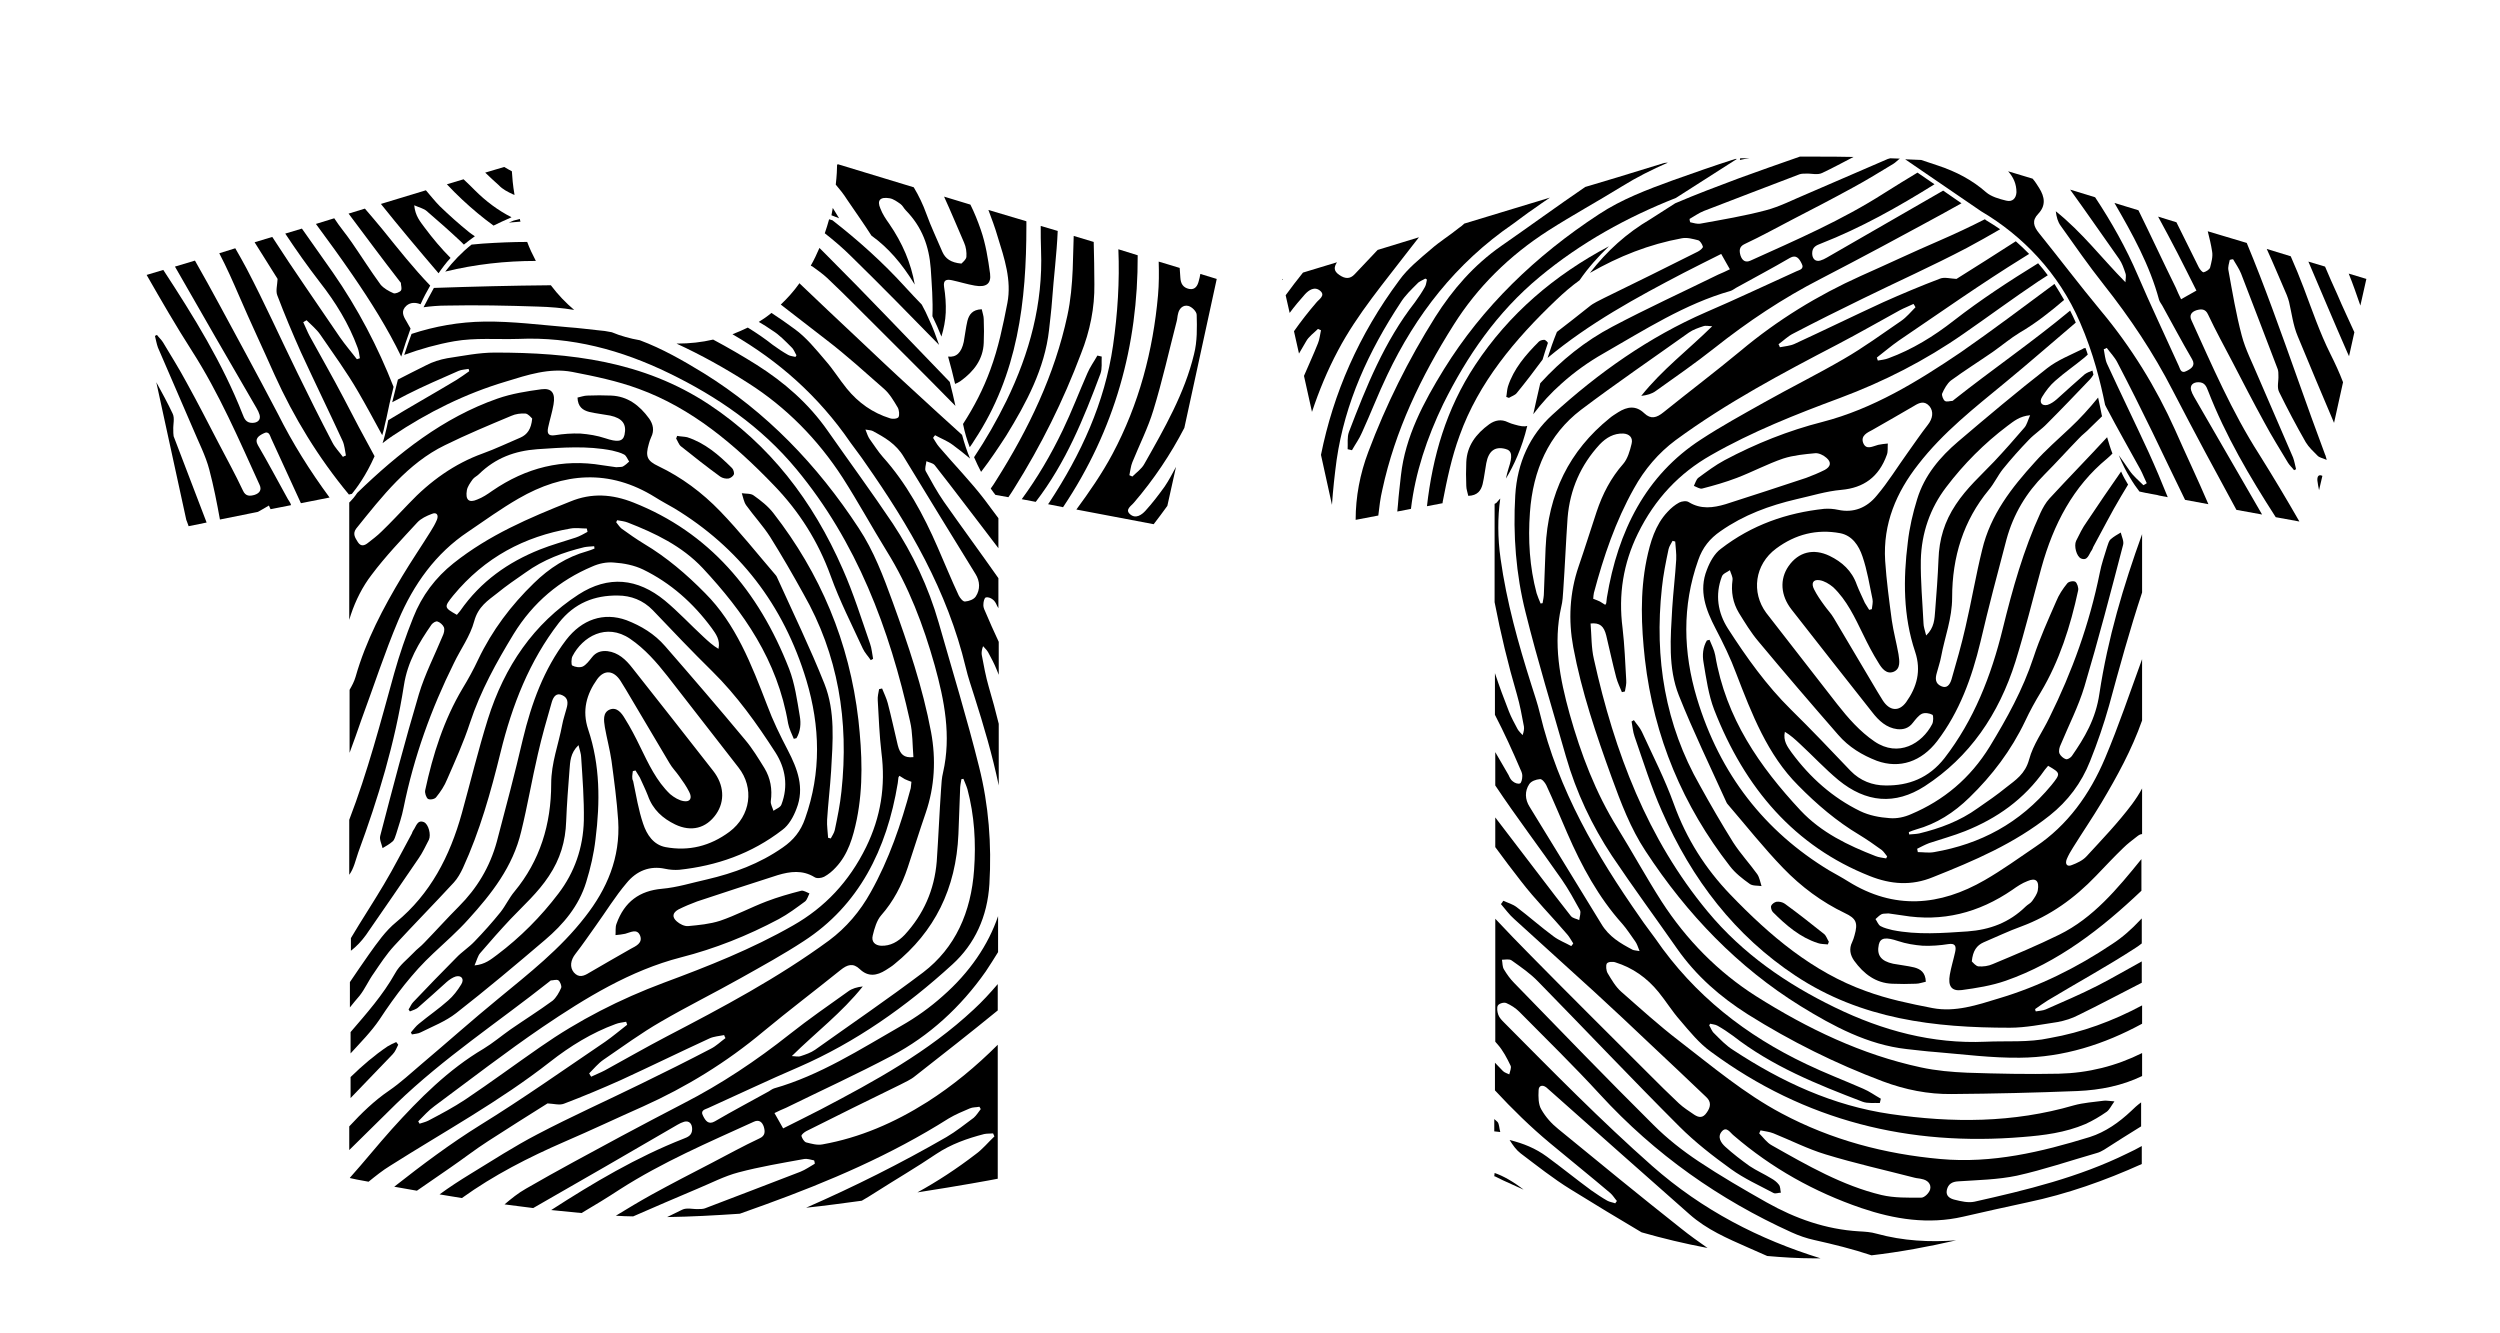 <?xml version="1.0" encoding="utf-8"?>
<!-- Generator: Adobe Illustrator 25.3.0, SVG Export Plug-In . SVG Version: 6.00 Build 0)  -->
<svg version="1.1" id="Layer_1" xmlns="http://www.w3.org/2000/svg" xmlns:xlink="http://www.w3.org/1999/xlink" x="0px" y="0px"
	 viewBox="0 0 750.2 400.1" style="enable-background:new 0 0 750.2 400.1;" xml:space="preserve">
<g>
	<polygon points="643.3,166.6 643.3,161.7 643.3,161.7 	"/>
	<path d="M248.2,83.4c3.1,2.9,6.1,5.9,9.1,8.9c9.8,9.8,19.7,19.6,29.4,29.5c-0.5-2.2-1-4.6-1.7-7.2C272.7,101.9,260.5,89,248,76.5
		c-0.7-0.7-1.4-1.4-2.1-2.1c-0.8,1.8-1.6,3.6-2.6,5.3c0.1,0.1,0.3,0.2,0.4,0.2C245.2,81,246.8,82.1,248.2,83.4z"/>
	<path d="M152.7,66.8c1.2-0.1,2.3-0.2,3.5-0.3c-0.1-0.3-0.2-0.5-0.2-0.8l-1.9,0.5C153.6,66.4,153.1,66.6,152.7,66.8z"/>
	<path d="M141.5,73.4c-2.9,2.3-5.5,5-7.9,8.1c9-2.2,18.1-3.2,27.2-3.2c-1-1.9-1.9-3.8-2.6-5.7c-4.4,0-8.9,0.2-13.4,0.5
		C143.7,73.2,142.6,73.3,141.5,73.4z"/>
	<path d="M127.1,92.2c2.2-0.3,4.5-0.5,6.8-0.5c9.2-0.2,18.4,0,27.5,0.3c3.6,0.1,7.3,0.4,10.9,1c-2.5-2.1-4.9-4.6-7-7.4
		c-11.7,0.1-23.4,0.4-35.1,0.8C129.2,88.3,128.1,90.2,127.1,92.2z"/>
	<path d="M282.9,298.9c-3.8,3.4-8,6.4-12.4,8.9c-12.4,7.1-24.5,14.9-38.2,18.8c-0.6,0.2-1.1,0.6-1.6,0.9c-5.4,3-10.9,5.9-16.2,9
		c-1.9,1.1-2.8-0.2-3.5-1.6c-1-1.8,0.7-2,1.5-2.4c9.1-4.1,18.1-8.4,27.2-12.3c17-7.4,32.2-18.1,46.1-30.8
		c6.7-6.1,10.5-14.3,11.1-24.1c0.7-11.9-0.2-23.7-3.1-35.2c-3.6-14.5-8-28.8-12.1-43.2c-3.1-10.8-7.8-20.7-13.8-29.8
		c-6.3-9.4-13-18.5-19.5-27.8c-5.8-8.3-13.1-14.6-21.3-19.8c-4.3-2.7-8.6-5.2-13.1-7.6c-3.4,0.8-7,1.2-10.8,1.2l-0.2,0
		c7.4,3.4,14.6,7.4,21.6,11.9c11.3,7.2,20.8,16.8,28.3,28.4c4.6,7.2,8.7,14.7,13.2,22c6.6,10.6,11,22.2,14.4,34.3
		c2.9,10.5,5,21.1,2.5,32.1c-0.4,1.6-0.5,3.3-0.6,5c-0.5,7.2-0.8,14.5-1.3,21.7c-0.7,8.6-4,15.9-9.6,22c-2,2.1-4.3,3.4-7.1,3.3
		c-1.8-0.1-3-1.2-2.5-3.1c0.5-2.1,1.2-4.5,2.5-6c3.7-4.2,6.2-9,8-14.4c1.8-5.4,3.5-10.9,5.4-16.4c2.7-7.9,3.1-16.1,1.6-24.2
		c-2.5-13.4-6.9-26.3-11.5-39c-2.8-7.7-5.7-15.4-10.2-22.2c-12.5-19.1-27.8-34.9-46.5-46.5c-6.2-3.8-12.5-7.4-19.2-9.9
		c-2.9-0.5-5.8-1.3-8.4-2.4c-1.4-0.3-2.8-0.5-4.2-0.6c-2.9-0.3-5.9-0.7-8.8-0.9c-8.4-0.7-16.8-1.8-25.2-1.7
		c-7.6,0.1-14.9,1.4-21.9,3.7c-0.8,2.1-1.5,4.2-2.2,6.3c4.9-1.8,9.9-3.2,15-4.1c6.3-1.1,12.8-0.5,19.3-0.7
		c15.9-0.7,30.8,3.3,45.2,10.3c14.4,7,27.6,16,38.2,28.8c18,21.7,27.9,47.7,34.1,75.7c0.8,3.4,0.7,7.1,1,10.7
		c-2.8,0.3-4-0.8-4.7-3.6c-1-4.2-1.9-8.4-3-12.6c-0.4-1.5-1.1-2.9-1.7-4.4c-0.3,0.1-0.6,0.1-0.9,0.2c-0.2,1.1-0.5,2.3-0.4,3.4
		c0.3,5.2,0.5,10.5,1.1,15.6c1.3,10.1-0.2,19.4-4.6,28.4c-5.1,10.4-12.4,18.1-21.9,23.5c-12.4,7.1-25.6,12.3-38.8,17.2
		c-13.1,4.9-25.5,11.2-37.1,19.3c-7.5,5.2-14.8,10.6-22.4,15.7c-3.6,2.4-7.4,4.4-11.2,6.4c-0.8,0.4-1.7,0.6-2.6,0.9
		c-0.1-0.2-0.3-0.5-0.4-0.7c1.6-1.6,3.1-3.3,4.9-4.6c10.8-8,21.4-16.2,32.4-23.7c13-8.8,26.4-17,41.5-20.9
		c10.2-2.6,20-6.5,29.4-11.5c2.8-1.5,5.3-3.4,7.9-5.3c0.6-0.5,0.9-1.6,1.3-2.4c-0.8-0.3-1.8-1-2.5-0.8c-3.5,0.9-7,1.9-10.4,3.2
		c-4.7,1.8-9.2,4.2-13.9,5.8c-3.1,1-6.4,1.3-9.6,1.6c-1.1,0.1-2.5-0.6-3.4-1.4c-1.5-1.3-1.3-2.6,0.5-3.6c1.8-0.9,3.7-1.7,5.6-2.4
		c8.1-2.7,16.1-5.3,24.2-7.9c3.7-1.1,7.4-1.6,11,0.6c0.7,0.5,2.1,0.3,2.9-0.1c1.3-0.7,2.5-1.7,3.5-2.8c3.7-3.9,5.2-9.1,6.3-14.4
		c2-9.9,1.6-19.8,0.5-29.8c-2.7-23.5-11.5-44.1-25.5-62.1c-1.6-2.1-3.8-3.8-5.9-5.3c-0.9-0.7-2.4-0.5-3.6-0.7
		c0.4,1.2,0.6,2.6,1.3,3.6c2.3,3.2,5,6.1,7.2,9.5c3.5,5.6,6.8,11.3,10,17.1c10.4,18.2,13.7,38.1,11.4,59.3c-0.4,3.9-1.2,7.8-2,11.6
		c-0.2,0.9-0.8,1.7-1.2,2.5c-0.3-0.1-0.5-0.1-0.8-0.2c-0.1-1.8-0.4-3.6-0.3-5.4c0.3-4.9,0.9-9.8,1.2-14.6c0.5-8.8,1.3-17.9-2-26.2
		c-4.3-10.8-9.4-21.3-14.2-31.9c-0.1-0.3-0.3-0.6-0.5-0.8c-5.5-6.4-10.8-13.1-16.6-19.1c-5.4-5.6-11.6-10.2-18.5-13.5
		c-3.4-1.6-4-2.9-2.9-6.7c0.2-0.7,0.4-1.4,0.7-2c1-2,0.6-3.9-0.6-5.6c-2.9-4-6.5-6.7-11.4-6.9c-2.4-0.1-4.7-0.1-7.1,0
		c-1,0-2,0.4-3,0.6c0.1,2.8,1.6,3.8,3.5,4.3c2.1,0.5,4.2,0.7,6.3,1.1c3.7,0.8,5,2.6,4.3,5.8c-0.5,2.1-2.2,2.2-5.8,1
		c-2.4-0.8-4.9-1.2-7.4-1.4c-2.6-0.1-5.2,0.1-7.7,0.5c-2,0.3-2.4-0.6-2-2.4c0.5-2.3,1.2-4.5,1.6-6.8c0.6-3.4-0.5-5-3.6-4.6
		c-4.4,0.6-8.9,1.3-13.2,2.8c-16.3,5.7-29.7,16.3-42.1,28.3c-0.8,1.2-1.5,2-2,2.5c-0.1,0.1-0.2,0.2-0.4,0.4l0,35.2
		c0.2-0.5,0.3-1.1,0.5-1.6c1.4-4.2,3.5-8.4,6.2-11.9c4.2-5.6,9-10.6,13.7-15.7c1.1-1.2,2.8-2,4.4-2.6c1.4-0.6,2.1,0.3,1.5,1.8
		c-0.5,1.2-1.2,2.4-1.9,3.5c-2.8,4.5-5.8,8.9-8.5,13.4c-5.7,9.5-10.9,19.3-14,30.2c-0.4,1.4-1.1,2.7-1.8,3.9l0,18.9
		c1.2-3.3,2.4-6.5,3.5-9.8c3.7-10,7-20.2,11.1-29.9c4.6-10.9,11.3-20.2,20.9-26.6c5-3.4,10-7,15.2-10c13.5-7.8,27.2-9,41-0.4
		c1.9,1.2,3.8,2.2,5.7,3.3c19.3,11.7,32.8,28.8,39.7,51.7c4.1,13.7,4.5,27.6-0.4,41.4c-1.3,3.8-3.5,6.5-6.7,8.7
		c-7,4.9-14.7,7.7-22.8,9.6c-4.5,1-8.9,2.4-13.5,2.8c-6.6,0.6-11.2,3.8-13.6,10.5c-0.4,1-0.2,2.3-0.3,3.4c1-0.1,2-0.2,2.9-0.4
		c1.6-0.4,3.6-1.7,4.5,0.6c0.8,2.2-1.3,3.1-2.8,3.9c-4.2,2.4-8.4,4.8-12.5,7.2c-1.6,1-3.1,1.6-4.6-0.1c-1.3-1.6-1-3.7,0.5-5.6
		c2.1-2.7,4-5.5,6-8.3c3.1-4.3,5.9-8.9,9.3-12.9c3-3.7,7-5.3,11.6-4.3c1.4,0.3,2.8,0.4,4.2,0.3c11.2-1.2,21.7-4.8,31-12
		c1.9-1.4,3.3-3.9,4.2-6.3c2.5-6.3,0.3-12-2.6-17.6c-2.3-4.4-4.5-8.9-6.2-13.5c-4.7-12.2-9.4-24.4-18.6-33.6
		c-5.6-5.7-11.6-10.8-18.3-14.8c-2.3-1.4-4.6-3-6.8-4.6c-0.6-0.5-1.1-1.3-1.6-1.9c0.1-0.2,0.2-0.4,0.3-0.6c1.1,0.2,2.2,0.3,3.2,0.7
		c8.2,3.2,16.2,7,22.5,13.7c12.2,13.1,22.4,27.6,25.6,46.6c0.3,1.6,1.1,3.1,1.7,4.6c0.3-0.1,0.5-0.1,0.8-0.2c1.2-2,1.4-4.4,1-6.6
		c-0.8-4.8-1.5-9.8-3.2-14.2c-9.2-23.6-24.2-41-46.7-49.9c-6.3-2.5-12.5-3-19-0.3c-12.3,4.9-24.3,10-35,18.5
		c-5.4,4.3-9.5,9.7-12.1,16.3c-2.2,5.5-4.1,11-5.7,16.7c-4.1,14.8-8,29.7-13.5,44l0,16.5c1.4-1.9,1.9-4.4,2.7-6.7
		c6-16.3,11-32.8,13.7-50.1c1.1-7.2,4.5-12.8,8.3-18.3c0.4-0.5,1.3-1.1,1.8-0.9c0.7,0.2,1.6,1,1.9,1.7c0.3,0.8,0,1.9-0.4,2.7
		c-2.4,5.8-5.3,11.4-7.1,17.4c-4.2,14.1-7.9,28.3-11.6,42.5c-0.3,1.1,0.4,2.4,0.7,3.7c1-0.6,2.1-1.2,3-2c0.6-0.5,0.8-1.5,1.1-2.3
		c0.8-2.6,1.7-5.2,2.2-7.8c3.1-15.3,8.3-29.7,15.1-43.4c2-4.2,4.9-8.1,6.1-12.6c1.2-4.4,4.1-6.2,6.9-8.4c2.7-2.2,5.6-4.2,8.5-6.2
		c5.4-3.9,11.4-6.1,17.6-7.6c1-0.2,2-0.2,3-0.3c0,0.2,0.1,0.4,0.1,0.7c-0.7,0.3-1.5,0.6-2.2,0.8c-6.1,1.7-11.3,5-16,9.6
		c-6.8,6.6-12.5,14.1-16.7,22.9c-1.4,3-3,5.9-4.7,8.7c-5.6,9.4-8.9,19.8-11.2,30.5c-0.2,0.8,0.3,2.2,0.8,2.6
		c0.6,0.4,2.1,0.1,2.5-0.5c1.3-1.6,2.5-3.4,3.3-5.4c2.4-5.5,4.9-11,6.8-16.8c3.2-9.7,8-18.3,13.1-26.7c5.9-9.6,13.9-16.2,23.6-20.3
		c2-0.9,4.3-1.4,6.5-1.2c3,0.2,6.1,0.8,8.8,2.1c8.2,4,15,10,20.6,17.6c1.2,1.7,2.6,3.5,2,6.2c-1.7-1-3.1-2.3-4.5-3.6
		c-3.9-3.6-7.5-7.5-11.6-10.9c-8.2-6.7-16.9-7.6-25.9-1.8c-13.4,8.7-22.2,21.5-27.2,37.4c-2.9,9.3-5.2,18.8-7.8,28.2
		c-3.6,13-9.5,24.3-19.7,32.7c-3.2,2.6-5.7,6.2-8.2,9.7c-1.9,2.7-3.8,5.5-5.7,8.3l0,7.6c1-1.2,1.9-2.4,2.9-3.5
		c1.6-2,2.7-4.6,4.3-6.8c1.9-2.8,3.8-5.7,6.1-8.2c5.9-6.4,12-12.6,17.9-19c1.1-1.2,2-2.8,2.7-4.3c5.1-11.1,8.4-22.9,11.3-34.7
		c3.5-14.3,8.7-27.5,17.5-38.9c4.7-6,10.8-8.3,17.7-8.2c3.9,0,7.6,1.4,10.5,4.4c5.9,6.2,11.8,12.4,17.9,18.4
		c7.3,7.2,13.3,15.6,18.9,24.3c3,4.7,3.9,10.1,1.8,15.6c-0.3,0.9-1.6,1.3-2.4,1.9c-0.3-1-0.9-2-0.8-2.9c0.5-3.6-0.1-6.9-1.9-9.9
		c-1.8-2.9-3.6-5.9-5.8-8.5c-7.9-9.5-15.9-18.8-24-28.1c-3.2-3.7-7.2-6.1-11.6-7.8c-6.9-2.5-13.4-0.2-18.1,5.9
		c-6.7,8.8-10.4,19-13,29.8c-2.4,10.3-5.1,20.5-7.8,30.7c-2.1,7.7-6,14.1-11.4,19.5c-3.5,3.5-6.9,7.3-10.4,10.9
		c-1,1.1-2.2,1.9-3.2,3c-1.9,2-4.2,3.7-5.5,6.1c-3.7,6.6-8.6,12.1-13.4,17.7l0,6.4c3-3.3,6.2-6.5,8.7-10.2c4.8-7.3,9.9-14,16.1-19.8
		c3.6-3.4,7.3-6.6,10.6-10.3c6.9-7.6,13.3-15.7,15.8-26.3c1.9-7.7,3.2-15.5,5-23.2c1.2-5.3,2.7-10.5,4.2-15.7c0.5-1.6,1.4-2.8,3.1-2
		c1.8,0.8,1.8,2.3,1.3,4c-0.4,1.6-1,3.2-1.3,4.9c-1.1,5.9-3.3,11.4-3.3,17.7c0,12.2-3.4,23.1-11,32.3c-1.6,1.9-2.7,4.3-4.2,6.2
		c-2.5,3.1-5.1,6-7.8,8.8c-1.7,1.8-3.8,3.1-5.5,4.9c-4.4,4.4-8.6,8.8-12.9,13.3c-0.6,0.6-0.9,1.5-1.4,2.2c0.1,0.2,0.3,0.4,0.4,0.6
		c0.9-0.4,1.9-0.6,2.6-1.3c2.8-2.4,5.6-5,8.4-7.5c0.8-0.7,1.8-1.4,2.8-1.7c1.7-0.4,2.6,0.8,1.6,2.4c-1.1,1.8-2.4,3.5-3.9,4.8
		c-2.8,2.5-5.9,4.6-8.8,7c-0.9,0.7-1.6,1.7-2.4,2.6c0.1,0.2,0.2,0.4,0.3,0.6c0.9-0.2,1.9-0.2,2.6-0.6c3.6-1.8,7.5-3.3,10.7-5.8
		c9.1-7.1,17.9-14.5,26.7-22c5.4-4.6,10.1-10.1,12.3-17.3c1.3-4.2,2.3-8.5,2.8-12.9c1.4-11.1,1.4-22.2-2.2-32.9
		c-1.9-5.7-0.5-10.6,2.7-15.1c2.2-3,5-2.6,7,0.5c0.5,0.9,1.1,1.7,1.6,2.6c4.4,7.4,8.7,14.7,13.1,22.1c0.8,1.4,2,2.6,2.9,3.9
		c1.1,1.5,2.2,3.1,3,4.7c1,1.9,0.3,3.1-1.6,2.8c-1.4-0.2-2.9-1.1-4.1-2.1c-4.1-3.9-6.5-9.1-9-14.2c-1.4-2.9-2.9-5.8-4.6-8.5
		c-1-1.7-2.4-3.5-4.5-2.7c-2.2,0.9-1.8,3.3-1.5,5.3c0.6,3.4,1.5,6.7,2,10.1c0.8,6,1.6,11.9,2,17.9c0.7,11.2-3.4,20.6-9.9,28.9
		c-7.5,9.7-16.9,17-26.1,24.6c-7.7,6.3-15.2,13-22.9,19.5c-3.3,2.8-6.4,5.7-9.9,8.1c-4.4,3-8.2,6.7-11.9,10.7l0,7.1
		c4.7-4.6,9.4-9.3,14.1-13.9c14.3-13.8,30.6-24.5,46-36.7c0.1-0.1,0.2-0.2,0.4-0.3c0.8,0,1.7-0.4,2.3,0c0.5,0.4,1,1.7,0.8,2.2
		c-0.6,1.4-1.5,3-2.6,3.9c-4.1,3-8.4,5.7-12.6,8.6c-2.7,1.9-5.3,4.1-8.1,5.8c-10.5,6.2-19.2,14.9-27.5,24.1
		c-4.3,4.8-8.3,9.8-12.6,14.6l0,0.1c0.8,0.2,2.7,0.6,5.6,1.1c2.1-1.7,4.2-3.4,6.5-4.8c16.1-10.2,32.8-19.3,48-31.2
		c6-4.7,12.5-8.7,19.6-11.3c1-0.4,2.1-0.5,3.2-0.7c0.1,0.3,0.2,0.6,0.3,0.9c-2.2,1.7-4.3,3.5-6.6,5.1c-12.4,8.4-24.7,17.1-37.5,25
		c-9,5.6-17.4,11.9-25.8,18.5c2.1,0.4,4.4,0.8,6.8,1.2c3.3-2.3,6.7-4.6,10-6.9c3.8-2.6,7.5-5.5,11.4-8c6-3.9,12.1-7.7,17.8-11.3
		c1.9,0.1,3.6,0.6,4.9,0.1c5.8-2.2,11.5-4.6,17.1-7.1c8.9-4.1,17.7-8.4,26.6-12.5c1.3-0.6,2.9-0.7,4.4-1c0.1,0.3,0.2,0.6,0.4,0.9
		c-1.5,1.1-2.8,2.4-4.4,3.2c-6.9,3.6-13.9,7.1-20.9,10.5c-10.4,5.1-20.9,9.8-31.2,15.2c-6.9,3.6-13.4,7.8-20.1,11.9
		c-3.1,1.9-6.2,3.9-9.2,6.1c2.2,0.4,4.4,0.7,6.7,1.1c9.6-6.9,20-12.2,30.8-16.9c7.9-3.4,15.7-7.1,23.6-10.6
		c12.9-5.8,25-13.2,36.1-22.5c7.6-6.3,15.4-12.2,23.1-18.4c2.1-1.7,3.8-2.2,5.8-0.3c2.5,2.4,5.1,2,7.8,0.3c0.9-0.6,1.8-1.1,2.6-1.8
		c12-9.7,18.5-22.6,19.2-39c0.2-4.4,0.3-8.8,0.5-13.3c0-1.1,0.2-2.1,0.4-3.2c0.2,0,0.4-0.1,0.6-0.1c0.4,1,0.9,2.1,1.2,3.1
		c2.1,7.9,2.6,16,2,24.2c-0.9,12.7-5.6,23.4-15.3,30.8c-10.6,8-21.6,15.5-32.4,23.2c-1.3,0.9-2.8,1.4-4.3,1.9c-0.8,0.3-1.8,0-2.7,0
		c7.2-7.1,15-13,21.3-20.9c-1.7,0.2-3.2,0.6-4.4,1.5c-5.9,4.2-11.8,8.3-17.5,12.8c-10.1,8-20.6,15-31.9,20.8
		c-6.2,3.2-12.4,6.5-18.6,9.8c-9.6,5.2-19.2,10.3-28.7,15.8c-2.3,1.3-4.4,3-6.4,4.7c2.8,0.4,5.7,0.7,8.6,1.1
		c14.5-8.3,28.9-16.6,43.3-25c0.7-0.4,1.3-0.7,2-0.9c1.5-0.4,2.4,0.6,2.4,2.2c0,1.9-1.3,2.4-2.6,2.9c-14,5.5-27,13.2-39.7,21.4
		c3,0.3,6.1,0.6,9.1,0.9c3.9-2.3,7.7-4.6,11.5-7.1c12.8-8.2,26.6-14.1,40.2-20.3c1.5-0.7,2.5,0,3,1.5c0.4,1.4,0.5,2.7-1.3,3.5
		c-4.9,2.3-9.6,4.9-14.4,7.4c-6,3.1-12,6.2-18,9.5c-3.6,2-7.1,4.1-10.7,6.3c1.7,0.1,3.5,0.2,5.2,0.2c6.4-2.8,12.9-5.6,19.3-8.3
		c4.1-1.7,8.1-3.8,12.3-4.9c6.4-1.7,13-2.8,19.6-4c1-0.2,2.1,0.2,3.1,0.4c0.1,0.3,0.2,0.6,0.2,1c-1.4,0.8-2.8,1.8-4.3,2.4
		c-9.5,3.7-19.1,7.3-28.7,11c-0.6,0.2-1.3,0.2-1.9,0.2c-1.6,0.1-3.5-0.5-4.9,0.2c-1.5,0.7-3,1.5-4.5,2.2c0.1,0,0.1,0,0.2,0
		c6.9-0.1,14.2-0.5,21.6-1c2.6-0.9,5.2-1.9,7.8-2.8c19-6.9,37.5-14.8,54.9-25.8c2-1.2,4.2-2.1,6.3-3c0.9-0.4,1.9-0.3,2.9-0.5
		c0.1,0.2,0.2,0.4,0.4,0.7c-0.7,0.9-1.3,1.9-2.1,2.6c-2.7,2-5.3,4.1-8.2,5.8c-13.7,7.9-27.7,14.9-42.1,21.2
		c5.8-0.6,11.4-1.4,16.7-2.1c1.4-0.8,2.7-1.6,4.1-2.5c6.1-3.9,12.3-7.5,18.2-11.5c4.5-3,9.4-4.7,14.4-6c0.9-0.2,1.8-0.1,2.7-0.2
		c0.1,0.3,0.3,0.6,0.4,0.9c-1.9,1.8-3.6,3.9-5.7,5.4c-5.6,4.3-11.4,8.1-17.4,11.4c12.9-2,22.1-3.7,24.1-4.1l0-40.2
		c-6.5,6.5-13.5,12.3-21.2,17.2c-9.8,6.2-20.2,10.7-31.4,12.7c-1.6,0.3-3.3-0.2-4.9-0.6c-0.6-0.2-1.2-1.2-1.4-1.9
		c-0.1-0.4,0.9-1.2,1.5-1.5c9.3-4.7,18.7-9.3,28.1-13.9c1.5-0.8,3.2-1.5,4.5-2.6c8.3-6.5,16.6-13,24.8-19.7l0-7.9
		c-2.3,2.7-4.7,5.3-7.2,7.6c-13.7,12.8-29.7,21.5-45.9,30c-3.7,1.9-7.5,3.8-11.3,5.7c-1-1.7-1.7-3.1-2.6-4.6
		c1.2-0.6,2.3-1.1,3.5-1.6c10.6-5.2,21.3-10.1,31.7-15.6c11.2-5.9,20.7-14.6,28.2-25.3c1.3-1.9,2.5-3.9,3.7-5.8l0-10.8
		C296.6,283.5,291,291.8,282.9,298.9z M122.6,151.2c-2.7,2.8-5.3,5.6-8.1,8.3c-1.3,1.3-2.8,2.4-4.2,3.5c-0.9,0.7-2,1.1-2.9-0.3
		c-0.8-1.3-1.7-2.5-0.5-4.1c7.8-9.7,15.5-19.6,26.6-25c6.5-3.2,13.2-6,19.9-8.8c1.3-0.6,2.9-0.8,4.3-0.7c0.8,0.1,1.6,1.1,2,1.5
		c-0.3,3.2-1.5,4.8-3.5,5.7c-3.8,1.6-7.5,3.4-11.4,4.8C136.5,139.1,129.1,144.3,122.6,151.2z M186.9,140c-0.5,0.2-1.2,0.1-2,0.2
		c-1.2-0.2-2.7-0.4-4.2-0.6c-11.9-2-22.8,0.7-33,7.7c-1.4,1-2.9,2-4.5,2.6c-2.5,1.1-3.6,0.1-3.1-2.8c0.2-1.1,1-2.2,1.7-3.2
		c0.5-0.7,1.3-1,1.9-1.6c5-4.9,10.8-7,17.5-7.5c7.5-0.5,15-1.1,22.5,0.4c1.2,0.3,2.5,0.6,3.6,1.2c0.7,0.4,1,1.4,1.5,2.1
		C188.3,139,187.6,139.6,186.9,140z M172.8,161.3c-3.6,1.2-7.3,2.2-10.8,3.6c-9.5,3.8-17.7,9.5-23.9,18.4c-0.3,0.4-0.6,0.7-1,1.2
		c-3.9-2.2-3.9-2.3-1.1-5.8c9.5-11.5,21.4-17.7,35.2-20.1c1.6-0.3,3.3,0,4.9,0c0.1,0.3,0.1,0.7,0.2,1
		C175.2,160.2,174,160.9,172.8,161.3z M175.2,246.2c-0.2,8.2-2.8,15.6-7.6,21.9c-5.3,7-11.5,13.2-18.4,18.4
		c-1.9,1.4-3.6,2.9-6.8,3.2c0.7-1.6,1-2.9,1.7-3.7c3-3.5,6-6.9,9.1-10.2c4-4.2,8.2-7.9,11.5-12.9c3.4-5.1,5-10.4,5.2-16.5
		c0.2-5.1,0.6-10.3,1-15.4c0.2-2.4,0.2-5,2.7-7.4c0.4,1.6,0.8,2.7,0.8,3.7C174.8,233.5,175.3,239.9,175.2,246.2z M189.9,231.4
		c0.3-0.1,0.5-0.1,0.8-0.2c0.4,0.7,0.9,1.4,1.3,2.1c0.8,1.8,1.7,3.6,2.4,5.4c1.5,4.3,4.5,6.9,8.2,8.7c4.8,2.3,9.3,1.2,12.3-3.1
		c2.7-3.9,2.4-8.8-0.9-13c-8-10.3-16.1-20.5-24.2-30.8c-2-2.6-4.3-4.7-7.5-5.1c-1.9-0.2-3.5,0.3-4.7,1.9c-0.8,1-1.7,2.2-2.7,2.7
		c-0.9,0.4-2.3,0.2-3.2-0.3c-0.3-0.2-0.3-2.1,0.1-2.8c3-5.8,10.1-10.1,17.3-5.2c4.4,3,7.9,7,11.2,11.2c7.1,9.1,14.2,18.3,21.3,27.4
		c4.8,6.1,3.7,14.5-2.7,19.3c-5.8,4.3-12.2,5.9-19.2,4.6c-3.6-0.7-5.6-3.7-6.7-7c-1.4-4.1-2.1-8.5-3-12.8
		C189.5,233.5,189.8,232.4,189.9,231.4z M261.3,267.7c-3.2,5.8-7.4,10.7-12.5,14.5c-15.4,11.3-32,20.1-48.7,28.8
		c-6.3,3.3-12.4,6.8-18.6,10.2c-1.3,0.7-2.7,1.2-4.1,1.9c-0.2-0.3-0.4-0.6-0.6-1c1.4-1.4,2.7-3,4.3-4.1c5.7-3.9,11.3-8,17.2-11.4
		c7.9-4.6,16-8.6,24-13.1c6.4-3.6,12.8-7.1,18.9-11.1c16.5-10.7,24.9-27.4,28.2-47.4c0.1-0.6,0.1-1.1,0.2-1.7c0-0.1,0.2-0.3,0.3-0.5
		c0.5,0.3,1.1,0.7,1.6,1c0.6,0.3,1.2,0.5,2,0.8c-0.1,0.6-0.1,1.3-0.2,1.9C270.4,247.3,266.8,257.9,261.3,267.7z"/>
	<path d="M281.8,103.5c-0.9-2.5-1.8-5.1-3-7.6c-0.7-1.6-1.4-3.1-2.2-4.5c-1.6-1.7-3.3-3.4-4.9-5.2c-6.8-7.5-14.2-14.1-21.9-20.1
		l-1-0.3c-0.4,1.4-0.8,2.8-1.3,4.2c2.8,2.2,5.5,4.5,8,7C264.4,85.7,273.1,94.6,281.8,103.5z"/>
	<path d="M281.8,134.1c-0.7-0.8-1.2-1.8-1.8-2.7c0.2-0.3,0.4-0.6,0.6-0.8c1.8,1,3.7,1.7,5.3,2.9c1.8,1.3,3.5,2.7,5.2,4.1
		c-0.9-2.1-1.7-4.5-2.4-7.1c-5-4.5-10-9.1-15-13.7c-5.7-5.2-11.4-10.6-17-15.9c-5.5-5.2-11.1-10.4-16.6-15.7
		c-0.1-0.1-0.1-0.2-0.2-0.2c-1.7,2.4-3.6,4.5-5.6,6.4c4.6,3.5,9.1,7.1,13.7,10.6c6,4.6,11.6,9.7,17.3,14.7c1.7,1.5,2.9,3.6,4.1,5.6
		c0.4,0.7,0.6,2.3,0.2,2.9c-0.4,0.5-1.8,0.6-2.6,0.3c-5.1-1.6-9.4-4.6-12.9-8.9c-2.2-2.7-4.1-5.8-6.4-8.4c-2.9-3.4-5.8-7-9.3-9.5
		c-2.3-1.7-4.6-3.3-6.9-4.8c-1.2,1-2.5,1.9-3.8,2.7c1.4,0.8,2.8,1.7,4.1,2.6c2.1,1.3,3.9,3.2,5.7,5c0.7,0.6,1,1.6,1.5,2.4
		c-0.1,0.2-0.2,0.4-0.3,0.5c-0.7-0.2-1.5-0.2-2.2-0.6c-1.6-0.9-3.1-1.9-4.6-3c-2.4-1.9-4.9-3.6-7.5-5.2c-1.5,0.7-3,1.4-4.6,2
		c13.8,8,25.8,18.5,35.4,32.5c1.5,2.1,3.1,4.1,4.5,6.2c13.1,18.7,24.6,38.3,30.1,61.3c0.7,3,1.7,5.8,2.6,8.7
		c2.8,8.8,5.4,17.6,7.3,26.7l0-18.5c-0.9-3.7-1.9-7.4-3-11.1c-0.9-3.1-1.5-6.4-2.1-9.6c-0.1-0.7,0-1.5,0.4-2.6
		c0.5,0.6,1.1,1.1,1.5,1.8c0.9,1.7,1.9,3.5,2.6,5.3c0.2,0.5,0.4,1,0.6,1.5l0-9.9c-1.4-3-2.8-6.1-4.1-9.2c-0.3-0.6-0.6-1.4-0.5-2.1
		c0-0.7,0.3-1.9,0.7-2c0.6-0.2,1.5,0.1,2.1,0.6c0.6,0.4,1,1.2,1.3,1.9c0.1,0.2,0.3,0.5,0.4,0.7l0-9c-5.4-7.7-11-15.3-16.4-23
		c-2-2.9-3.7-6-5.4-9.1c-0.4-0.7,0.1-2,0.2-3c0.8,0.4,1.9,0.5,2.5,1.2c3.1,3.9,6.1,7.9,9.1,11.8c3.4,4.4,6.7,8.8,10,13.1l0-9
		c-1.4-1.8-2.7-3.7-4.1-5.5C291.3,144.5,286.4,139.5,281.8,134.1z M292.7,172.2c1.4,2.2,1.5,4.7,0.1,6.8c-0.6,0.9-2,1.4-3.2,1.5
		c-0.6,0.1-1.5-1-1.9-1.8c-2.2-4.7-4.2-9.6-6.3-14.4c-4.3-9.9-9.4-19.3-16.5-27.2c-1.4-1.6-2.6-3.5-3.9-5.3
		c-0.5-0.7-0.8-1.6-1.3-2.9c1.1,0.2,1.7,0.2,2.1,0.4c3.6,1.9,7.1,3.9,9.4,7.8C278.3,148.8,285.5,160.5,292.7,172.2z"/>
	<path d="M232.4,145.8c7.4,7.7,13.1,16.6,16.9,27.1c2.7,7.5,6.3,14.5,9.6,21.7c0.6,1.3,1.6,2.3,2.4,3.5c0.2-0.1,0.5-0.3,0.7-0.4
		c-0.3-1.5-0.4-3.1-0.9-4.5c-2.6-7.5-5-15.2-8.2-22.4c-9-20.6-22-37.4-40.1-49.4c-19.8-13.1-41.8-15.6-64.3-15.6
		c-4.8,0-9.6,1-14.3,1.7c-2.2,0.4-4.4,1.1-6.3,2.1c-2.9,1.4-5.7,2.9-8.5,4.3c-0.6,2.4-1.2,4.7-1.7,6.8c1.5-0.8,3-1.6,4.4-2.3
		c5.1-2.6,10.3-4.8,15.5-7.1c0.9-0.4,2-0.4,3-0.6c0.1,0.2,0.2,0.5,0.2,0.7c-1.3,0.9-2.5,1.8-3.8,2.6c-6.8,4.1-13.8,8-20.5,12.1
		l-0.4,2c-0.4,1.7-0.8,3.4-1.3,4.9c1-0.8,1.9-1.5,3-2.2c10.6-7.1,21.9-12.7,34-16.3c6.5-2,13.1-4.2,19.9-2.9
		c6.7,1.3,13.5,2.7,20,5.1C207.6,122.5,220.5,133.4,232.4,145.8z"/>
	<path d="M109.8,280.6c5.3-7.7,10.6-15.3,15.8-23c1.2-1.7,2.1-3.7,3.1-5.6c0.7-1.5-0.1-4.7-1.5-5.3c-2-0.8-2.3,1.3-3.2,2.5
		c-0.2,0.3-0.3,0.6-0.4,0.9c-2.8,5.1-5.4,10.3-8.4,15.3c-3.2,5.4-6.7,10.7-9.9,16.1l0,3.8C107,284,108.5,282.4,109.8,280.6z"/>
	<path d="M119.5,313.5c-0.2-0.3-0.4-0.5-0.6-0.8c-0.9,0.4-1.8,0.8-2.6,1.3c-4,2.7-7.6,5.8-11.1,9.2l0,6.3c4.2-4.4,8.4-8.7,12.6-13.1
		C118.6,315.6,119,314.5,119.5,313.5z"/>
	<path d="M203.2,130.8c-0.1,0.3-0.2,0.5-0.3,0.8c0.5,0.8,0.8,1.8,1.4,2.3c3.9,3.1,7.8,6.2,11.8,9.1c0.7,0.5,1.7,0.7,2.5,0.6
		c0.6-0.1,1.4-0.7,1.6-1.2c0.2-0.4-0.1-1.5-0.5-1.9c-4-4-8.2-7.6-13.5-9.3C205.3,131,204.2,131,203.2,130.8z"/>
	<path d="M595.8,312.6c-15.9,0.7-30.8-3.3-45.2-10.3c-14.4-7-27.6-16-38.2-28.8c-18-21.7-27.9-47.7-34.1-75.7
		c-0.8-3.4-0.7-7.1-1-10.7c2.8-0.3,4,0.8,4.7,3.6c1,4.2,1.9,8.4,3,12.6c0.4,1.5,1.1,2.9,1.7,4.4c0.3-0.1,0.6-0.1,0.9-0.2
		c0.2-1.1,0.5-2.3,0.4-3.4c-0.3-5.2-0.5-10.5-1.1-15.6c-1.3-10.1,0.2-19.4,4.6-28.4c5.1-10.4,12.4-18.1,21.9-23.5
		c12.4-7.1,25.6-12.3,38.8-17.2c13.1-4.9,25.5-11.2,37.1-19.3c7.5-5.2,14.8-10.6,22.4-15.7c0.9-0.6,1.9-1.2,2.8-1.8
		c-0.9-1.2-1.9-2.5-2.9-3.6c-8.6,5.3-17.2,10.9-25.3,17.2c-6,4.7-12.5,8.7-19.6,11.3c-1,0.4-2.1,0.5-3.2,0.7
		c-0.1-0.3-0.2-0.6-0.3-0.9c2.2-1.7,4.3-3.5,6.6-5.1c12.4-8.4,24.7-17.1,37.5-25c0.5-0.3,1.1-0.7,1.6-1c-1.3-1.3-2.6-2.6-4-3.8
		c0,0,0,0,0,0c-6,3.9-12.1,7.7-17.8,11.3c-1.9-0.1-3.6-0.6-4.9-0.1c-5.8,2.2-11.5,4.6-17.1,7.1c-8.9,4.1-17.7,8.4-26.6,12.5
		c-1.3,0.6-2.9,0.7-4.4,1c-0.1-0.3-0.2-0.6-0.4-0.9c1.5-1.1,2.8-2.4,4.4-3.2c6.9-3.6,13.9-7.1,20.9-10.5
		c10.4-5.1,20.9-9.8,31.2-15.2c3.4-1.8,6.7-3.7,10-5.6c-1.3-0.9-2.7-1.8-4.2-2.7c-0.1,0-0.1-0.1-0.1-0.1l-0.3-0.2
		c-4.5,2.3-9,4.4-13.6,6.4c-7.9,3.4-15.7,7.1-23.6,10.6c-12.9,5.8-25,13.2-36.1,22.5c-7.6,6.3-15.4,12.2-23.1,18.4
		c-2.1,1.7-3.8,2.2-5.8,0.3c-2.5-2.4-5.1-2-7.8-0.3c-0.9,0.6-1.8,1.1-2.6,1.8c-12,9.7-18.5,22.6-19.2,39c-0.2,4.4-0.3,8.8-0.5,13.3
		c0,1.1-0.2,2.1-0.4,3.2c-0.2,0-0.4,0.1-0.6,0.1c-0.4-1-0.9-2.1-1.2-3.1c-2.1-7.9-2.6-16-2-24.2c0.9-12.7,5.6-23.4,15.3-30.8
		c10.6-8,21.6-15.5,32.4-23.2c1.3-0.9,2.8-1.4,4.3-1.9c0.8-0.3,1.8,0,2.7,0c-7.2,7.1-15,13-21.3,20.9c1.7-0.2,3.2-0.6,4.4-1.5
		c5.9-4.2,11.8-8.3,17.5-12.8c10.1-8,20.6-15,31.9-20.8c6.2-3.2,12.4-6.5,18.6-9.8c7.9-4.3,15.9-8.5,23.7-12.9l-5.5-3.8
		c-11.6,6.7-23.3,13.4-34.9,20.1c-0.7,0.4-1.3,0.7-2,0.9c-1.5,0.4-2.4-0.6-2.4-2.2c0-1.9,1.3-2.4,2.6-2.9c12-4.7,23.2-11,34.1-17.8
		l-5.1-3.5c-3.3,2-6.6,4-9.9,6.1C552.7,66.1,539,72,525.3,78.2c-1.5,0.7-2.5,0-3-1.5c-0.4-1.4-0.5-2.7,1.3-3.5
		c4.9-2.3,9.6-4.9,14.4-7.4c6-3.1,12-6.2,18-9.5c4.1-2.2,8.1-4.7,12.1-7.1c0.7-0.4,1.3-1.1,2-1.6c-1,0-1.9-0.1-2.9-0.1
		c-0.2,0.1-0.4,0.1-0.7,0.2c-8.1,3.5-16.2,7-24.3,10.5c-4.1,1.7-8.1,3.8-12.3,4.9c-6.4,1.7-13,2.8-19.6,4c-1,0.2-2.1-0.2-3.1-0.4
		c-0.1-0.3-0.2-0.6-0.2-1c1.4-0.8,2.8-1.8,4.3-2.4c9.5-3.7,19.1-7.3,28.7-11c0.6-0.2,1.3-0.2,1.9-0.2c1.6-0.1,3.5,0.5,4.9-0.2
		c3.2-1.5,6.3-3.2,9.4-4.8c-3.9-0.1-7.6-0.1-11.1-0.1h0c-1.6,0-3.3,0-5,0c-6.1,2.1-12.2,4.3-18.3,6.5c-6.4,2.4-12.8,4.8-19.1,7.5
		l-7.5,4.8c-7,4.1-13,9.5-18.1,16.1c8.7-5,17.8-8.6,27.6-10.4c1.6-0.3,3.3,0.2,4.9,0.6c0.6,0.2,1.2,1.2,1.4,1.9
		c0.1,0.4-0.9,1.2-1.5,1.5c-9.3,4.7-18.7,9.3-28.1,13.9c-1.5,0.8-3.2,1.5-4.5,2.6c-3.2,2.6-6.5,5.1-9.7,7.6c-1.1,2.7-2,5.3-2.8,7.8
		c12.5-10.4,26.6-18.1,40.8-25.5c3.7-1.9,7.5-3.8,11.3-5.7c1,1.7,1.7,3.1,2.6,4.6c-1.2,0.6-2.3,1.1-3.5,1.6
		c-10.6,5.2-21.3,10.1-31.7,15.6c-8.2,4.3-15.4,10.1-21.7,17c-0.8,3.4-1.5,6.6-2.1,9.3c2.5-3.3,5.3-6.4,8.6-9.3
		c3.8-3.4,8-6.4,12.4-8.9c12.4-7.1,24.5-14.9,38.2-18.8c0.6-0.2,1.1-0.6,1.6-0.9c5.4-3,10.9-5.9,16.2-9c1.9-1.1,2.8,0.2,3.5,1.6
		c1,1.8-0.7,2-1.5,2.4c-9.1,4.1-18.1,8.4-27.2,12.3c-17,7.4-32.2,18.1-46.1,30.8c-6.7,6.1-10.5,14.3-11.1,24.1
		c-0.7,11.9,0.2,23.7,3.1,35.2c3.6,14.5,8,28.8,12.1,43.2c3.1,10.8,7.8,20.7,13.8,29.8c6.3,9.4,13,18.5,19.5,27.8
		c5.8,8.3,13.1,14.6,21.3,19.8c12.9,8.1,26.4,14.8,40.5,20.1c6.7,2.5,13.6,3.9,20.7,3.8c12.6-0.1,25.1-0.4,37.7-0.9
		c6.9-0.3,13.4-1.6,19.4-4.5l0-6.9c-7.8,3.9-16.2,6-25,6.2c-9.2,0.2-18.4,0-27.5-0.3c-4.6-0.2-9.3-0.6-13.9-1.6
		c-17.7-3.8-34-11.6-49.5-21.4c-11.3-7.2-20.8-16.8-28.3-28.4c-4.6-7.2-8.7-14.7-13.2-22c-6.6-10.6-11-22.2-14.4-34.3
		c-2.9-10.5-5-21.1-2.5-32.1c0.4-1.6,0.5-3.3,0.6-5c0.5-7.2,0.8-14.5,1.3-21.7c0.7-8.6,4-15.9,9.6-22c2-2.1,4.3-3.4,7.1-3.3
		c1.8,0.1,3,1.2,2.5,3.1c-0.5,2.1-1.2,4.5-2.5,6c-3.7,4.2-6.2,9-8,14.4c-1.8,5.4-3.5,10.9-5.4,16.4c-2.7,7.9-3.1,16.1-1.6,24.2
		c2.5,13.4,6.9,26.3,11.5,39c2.8,7.7,5.7,15.4,10.2,22.2c12.5,19.1,27.8,34.9,46.5,46.5c9.9,6.1,20.2,11.6,31.8,12.9
		c2.9,0.3,5.9,0.7,8.8,0.9c8.4,0.7,16.8,1.8,25.2,1.7c13.1-0.1,25.3-4,36.7-10.2l0-5.5c-8.8,4.7-18,8.1-27.7,9.8
		C608.7,312.9,602.2,312.3,595.8,312.6z M478.3,177.9c2.9-10.9,6.5-21.5,12-31.3c3.2-5.8,7.4-10.7,12.5-14.5
		c15.4-11.3,32-20.1,48.7-28.8c6.3-3.3,12.4-6.8,18.6-10.2c1.3-0.7,2.7-1.2,4.1-1.9c0.2,0.3,0.4,0.6,0.6,1c-1.4,1.4-2.7,3-4.3,4.1
		c-5.7,3.9-11.3,8-17.2,11.4c-7.9,4.6-16,8.6-24,13.1c-6.4,3.6-12.8,7.1-18.9,11.1c-16.5,10.7-24.9,27.4-28.2,47.4
		c-0.1,0.6-0.1,1.1-0.2,1.7c0,0.1-0.2,0.3-0.3,0.5c-0.5-0.3-1.1-0.7-1.6-1c-0.6-0.3-1.2-0.5-2-0.8
		C478.1,179.1,478.2,178.5,478.3,177.9z"/>
	<path d="M627.1,341.2c-14.6,4.5-29.3,8-44.8,6.6c-16.7-1.5-32.7-5.7-47.7-13.7c-11.1-5.9-20.8-14.1-30.8-21.8
		c-6-4.6-11.6-9.7-17.3-14.7c-1.7-1.5-2.9-3.6-4.1-5.6c-0.4-0.7-0.6-2.3-0.2-2.9c0.4-0.5,1.8-0.6,2.6-0.3c5.1,1.6,9.4,4.6,12.9,8.9
		c2.2,2.7,4.1,5.8,6.4,8.4c2.9,3.4,5.8,7,9.3,9.5c28.3,20.9,59.7,28.4,93.5,25.6c6.4-0.5,12.8-1.3,18.9-3.9c2.2-1,4.4-2.3,6.4-3.7
		c0.8-0.6,1.3-1.7,2.3-3.1c-1.6-0.1-2.4-0.3-3.2-0.2c-3,0.4-6.1,0.6-9,1.4c-18.2,5.3-36.5,5.3-55,2.6c-17.2-2.5-32.6-9.6-47.2-19.2
		c-2.1-1.3-3.9-3.2-5.7-5c-0.7-0.6-1-1.6-1.5-2.4c0.1-0.2,0.2-0.4,0.3-0.5c0.7,0.2,1.5,0.2,2.2,0.6c1.6,0.9,3.1,1.9,4.6,3
		c11.8,9.2,25.3,14.6,38.9,19.8c1.6,0.6,3.5,0.3,5.2,0.4c0.1-0.4,0.2-0.8,0.3-1.3c-1.8-1-3.4-2.2-5.3-3c-5.7-2.5-11.5-4.7-17.1-7.4
		c-17.9-8.5-33.5-20.5-45.3-37.7c-1.5-2.1-3.1-4.1-4.5-6.2c-13.1-18.7-24.6-38.3-30.1-61.3c-0.7-3-1.7-5.8-2.6-8.7
		c-3.9-12.3-7.4-24.8-9.2-37.7c-0.9-6.4-0.9-12.4-0.1-18.1c-0.1,0.1-0.1,0.1-0.2,0.2c-0.3,0.3-0.5,0.6-0.7,0.8
		c-0.2,0.3-0.5,0.5-0.8,0.6l0,29.5c1.8,9.3,4,18.5,6.7,27.7c0.9,3.1,1.5,6.4,2.1,9.6c0.1,0.7,0,1.5-0.4,2.6
		c-0.5-0.6-1.1-1.1-1.5-1.8c-0.9-1.7-1.9-3.5-2.6-5.3c-1.5-3.8-2.9-7.6-4.2-11.5l0,12.5c2.8,5.4,5.3,10.9,7.7,16.5
		c0.3,0.6,0.6,1.4,0.5,2.1c0,0.7-0.3,1.9-0.7,2c-0.6,0.2-1.5-0.1-2.1-0.6c-0.6-0.4-1-1.2-1.3-1.9c-1.3-2.3-2.7-4.6-4-6.9l0,10
		c6.4,9.6,13.4,18.8,20,28.3c2,2.9,3.7,6,5.4,9.1c0.4,0.7-0.1,2-0.2,3c-0.8-0.4-1.9-0.5-2.5-1.2c-3.1-3.9-6.1-7.9-9.1-11.8
		c-4.5-5.9-9.1-11.9-13.6-17.8l0,8.9c2.5,3.4,5.1,6.9,7.7,10.2c4.3,5.6,9.3,10.6,13.9,16c0.7,0.8,1.2,1.8,1.8,2.7
		c-0.2,0.3-0.4,0.6-0.6,0.8c-1.8-1-3.7-1.7-5.3-2.9c-3.8-2.8-7.4-6-11.1-8.8c-1.2-0.9-2.7-1.3-4-1.9c-0.2,0.3-0.4,0.7-0.7,1
		c1.3,1.5,2.5,3.2,4,4.5c8,7.3,16,14.5,24,21.8c5.7,5.2,11.4,10.6,17,15.9c5.5,5.2,11.1,10.4,16.6,15.7c1.5,1.4,1.4,2.9,0.2,4.6
		c-1.2,1.8-2.4,1.6-3.8,0.7c-1.6-1.1-3.2-2.1-4.6-3.4c-3.1-2.9-6.1-5.9-9.1-8.9c-11.8-11.8-23.7-23.6-35.4-35.5
		c-3.6-3.6-7.1-7.3-10.6-11l0,36.9c0.2,0.3,0.5,0.5,0.7,0.8c1.6,1.8,2.8,4.1,3.9,6.4c0.3,0.6-0.2,1.7-0.4,2.6
		c-0.6-0.3-1.4-0.5-1.9-1c-0.8-0.8-1.6-1.7-2.4-2.5l0,8.3c5.2,5.6,10.7,11,16.6,15.9c6,5,12.1,9.9,18,14.9c0.8,0.7,1.3,1.6,2,2.4
		c-0.2,0.2-0.3,0.4-0.5,0.7c-0.8-0.3-1.7-0.4-2.4-0.8c-1.6-0.9-3.2-2-4.8-3.1c-4.5-3.3-8.8-6.8-13.3-10.1c-3.4-2.5-7.1-4-11.2-5
		c1,1.6,2,3,3.3,4c4.9,3.7,9.8,7.6,15,10.8c7.1,4.4,14.2,8.7,21.3,12.9c6.3,1.8,12.9,3.4,19.8,4.7c-2.7-1.9-5.4-3.8-8-5.9
		c-12.4-9.8-24.6-19.8-36.8-29.8c-2-1.6-3.8-3.6-5.1-5.9c-0.9-1.5-0.9-3.8-0.8-5.7c0-1.4,1.1-1.8,2.3-0.9c0.6,0.5,1.1,1,1.7,1.5
		c13.7,12.2,27.5,24.4,41.3,36.6c5.2,4.6,11.3,7.2,17.4,9.9c2,0.9,3.9,1.7,5.9,2.6c4.6,0.4,9.2,0.7,13.8,0.7c0.7,0,1.5,0,2.2,0
		c-18.4-5.7-35.4-14.4-50.5-27.7c-15.4-13.6-29.9-28.4-44.4-43c-0.7-0.7-1.5-1.5-1.8-2.4c-0.3-0.8-0.5-2.2-0.1-2.8
		c0.4-0.6,1.8-1,2.5-0.7c1.4,0.6,2.8,1.5,3.9,2.6c8.1,8.2,16.4,16.3,24.2,24.8c16.6,18.1,35.9,31.6,57.5,41.4c2.2,1,4.5,1.8,6.8,2.3
		c5.8,1.3,11.5,2.7,17.2,4.6c8.6-1,17.2-2.6,25.4-4.5c-7.9,0.6-15.9,0.2-23.9-2c-1.7-0.5-3.5-0.6-5.3-0.7c-9.9-0.6-19-3.8-27.7-8.7
		c-6.9-3.9-13.8-7.9-20.4-12.3c-4.8-3.2-9.4-6.8-13.5-10.9c-14.1-14-27.9-28.3-41.8-42.6c-1.2-1.2-2.2-2.6-3.1-4.1
		c-0.5-0.8-0.4-1.9-0.6-2.9c1,0,2.2-0.3,2.9,0.2c2.8,2,5.6,3.9,8,6.4c14.1,14.4,28,29.1,42.3,43.4c4.8,4.8,10.1,8.9,15.5,12.8
		c4,2.9,8.5,4.9,12.8,7.2c0.6,0.3,1.4-0.1,2.2-0.1c-0.2-0.8-0.1-1.8-0.6-2.4c-0.6-0.8-1.4-1.4-2.3-1.9c-2.1-1.3-4.4-2.3-6.5-3.7
		c-2.5-1.8-5-3.7-7.3-5.8c-1.2-1.1-2.5-2.9-1-4.6c1.4-1.6,2.5,0.4,3.5,1.2c11.5,9.9,24.3,17,38.3,21.8c10,3.4,20.2,5,30.6,2.6
		c6.4-1.5,12.9-2.9,19.3-4.3c11.9-2.5,23.2-6.5,34.3-11.5l0-5.4c-1.4,0.8-2.8,1.5-4.3,2.2c-14.6,7.2-30.3,11-45.9,14.5
		c-1.9,0.4-4-0.1-6-0.6c-1.2-0.3-2.7-1-2.3-2.9c0.4-1.8,1.6-2.5,3.4-2.6c5.9-0.4,11.9-0.5,17.6-1.7c8.1-1.8,16-4.5,24-6.8
		c0.8-0.2,1.5-0.6,2.2-1c3.7-2.4,7.4-4.7,11.1-7l0-7.2c-1.1,0.8-2.1,1.7-3,2.6C635.9,336.8,631.8,339.7,627.1,341.2z M459,242.1
		c-1.4-2.2-1.5-4.7-0.1-6.8c0.6-0.9,2-1.4,3.2-1.5c0.6-0.1,1.5,1,1.9,1.8c2.2,4.7,4.2,9.6,6.3,14.4c4.3,9.9,9.4,19.3,16.5,27.2
		c1.4,1.6,2.6,3.5,3.9,5.3c0.5,0.7,0.8,1.6,1.3,2.9c-1.1-0.2-1.7-0.2-2.1-0.4c-3.6-1.9-7.1-3.9-9.4-7.8
		C473.4,265.5,466.1,253.8,459,242.1z M579.2,356.9c-0.3,1.1-1.7,2.5-2.7,2.5c-4,0-8.1,0.1-11.9-0.8c-11.7-2.8-22.3-8.9-32.9-14.9
		c-1.5-0.8-2.6-2.4-3.8-3.6c0.1-0.3,0.3-0.6,0.4-0.9c1.3,0.3,2.7,0.4,3.9,0.9c5.2,2.1,10.3,4.7,15.6,6.3c8.8,2.7,17.8,4.7,26.7,7
		c0.7,0.2,1.5,0.2,2.2,0.4C578.4,354.1,579.6,355.3,579.2,356.9z"/>
	<path d="M522.2,47.5c0,0.2-0.1,0.3-0.1,0.5c1-0.2,2-0.4,2.9-0.6C524.1,47.5,523.2,47.5,522.2,47.5z"/>
	<path d="M621.7,226.9c-0.4,0.5-1.3,1.1-1.8,0.9c-0.7-0.2-1.6-1-1.9-1.7c-0.3-0.8,0-1.9,0.4-2.7c2.4-5.8,5.3-11.4,7.1-17.4
		c4.2-14.1,7.9-28.3,11.6-42.5c0.3-1.1-0.4-2.4-0.7-3.7c-1,0.6-2.1,1.2-3,2c-0.6,0.5-0.8,1.5-1.1,2.3c-0.8,2.6-1.7,5.2-2.2,7.8
		c-3.1,15.3-8.3,29.7-15.1,43.4c-2,4.2-4.9,8.1-6.1,12.6c-1.2,4.4-4.1,6.2-6.9,8.4c-2.7,2.2-5.6,4.2-8.5,6.2
		c-5.4,3.9-11.4,6.1-17.6,7.6c-1,0.2-2,0.2-3,0.3c0-0.2-0.1-0.4-0.1-0.7c0.7-0.3,1.5-0.6,2.2-0.8c6.1-1.7,11.3-5,16-9.6
		c6.8-6.6,12.5-14.1,16.7-22.9c1.4-3,3-5.9,4.7-8.7c5.6-9.4,8.9-19.8,11.2-30.5c0.2-0.8-0.3-2.2-0.8-2.6c-0.6-0.4-2.1-0.1-2.5,0.5
		c-1.3,1.6-2.5,3.4-3.3,5.4c-2.4,5.5-4.9,11-6.8,16.8c-3.2,9.7-8,18.3-13.1,26.7c-5.9,9.6-13.9,16.2-23.6,20.3
		c-2,0.9-4.3,1.4-6.5,1.2c-3-0.2-6.1-0.8-8.8-2.1c-8.2-4-15-10-20.6-17.6c-1.2-1.7-2.6-3.5-2-6.2c1.7,1,3.1,2.3,4.5,3.6
		c3.9,3.6,7.5,7.5,11.6,10.9c8.2,6.7,16.9,7.6,25.9,1.8c13.4-8.7,22.2-21.5,27.2-37.4c2.9-9.3,5.2-18.8,7.8-28.2
		c3.6-13,9.5-24.3,19.7-32.7c0.6-0.5,1.1-1,1.6-1.5c-0.6-1.5-1.1-3.2-1.6-4.9c-5.7,6.2-11.6,12.2-17.3,18.4c-1.1,1.2-2,2.8-2.7,4.3
		c-5.1,11.1-8.4,22.9-11.3,34.7c-3.5,14.3-8.7,27.5-17.5,38.9c-4.7,6-10.8,8.3-17.7,8.2c-3.9,0-7.6-1.4-10.5-4.4
		c-5.9-6.2-11.8-12.4-17.9-18.4c-7.3-7.2-13.3-15.6-18.9-24.3c-3-4.7-3.9-10.1-1.8-15.6c0.3-0.9,1.6-1.3,2.4-1.9
		c0.3,1,0.9,2,0.8,2.9c-0.5,3.6,0.1,6.9,1.9,9.9c1.8,2.9,3.6,5.9,5.8,8.5c7.9,9.5,15.9,18.8,24,28.1c3.2,3.7,7.2,6.1,11.6,7.8
		c6.9,2.5,13.4,0.2,18.1-5.9c6.7-8.8,10.4-19,13-29.8c2.4-10.3,5.1-20.5,7.8-30.7c2.1-7.7,6-14.1,11.4-19.5
		c3.5-3.5,6.9-7.3,10.4-10.9c1-1.1,2.2-1.9,3.2-3c1.2-1.2,2.5-2.4,3.7-3.6l-0.1-0.3c-0.3-1.7-0.7-3.4-1.1-5.3
		c-2.6,3.2-5.4,6.3-8.4,9.1c-3.6,3.4-7.3,6.6-10.6,10.3c-6.9,7.6-13.3,15.7-15.8,26.3c-1.9,7.7-3.2,15.5-5,23.2
		c-1.2,5.3-2.7,10.5-4.2,15.7c-0.5,1.6-1.4,2.8-3.1,2c-1.8-0.8-1.8-2.3-1.3-4c0.4-1.6,1-3.2,1.3-4.9c1.1-5.9,3.3-11.4,3.3-17.7
		c0-12.2,3.4-23.1,11-32.3c1.6-1.9,2.7-4.3,4.2-6.2c2.5-3.1,5.1-6,7.8-8.8c1.7-1.8,3.8-3.1,5.5-4.9c4.4-4.4,8.6-8.8,12.9-13.3
		c0.4-0.4,0.7-0.9,1-1.4c-0.1-0.4-0.2-0.8-0.3-1.2c-0.8,0.3-1.6,0.6-2.3,1.1c-2.8,2.4-5.6,5-8.4,7.5c-0.8,0.7-1.8,1.4-2.8,1.7
		c-1.7,0.4-2.6-0.8-1.6-2.4c1.1-1.8,2.4-3.5,3.9-4.8c2.8-2.5,5.9-4.6,8.8-7c0.3-0.3,0.7-0.6,1-0.9c-0.2-0.6-0.4-1.3-0.7-2
		c-0.3,0.1-0.6,0.1-0.8,0.3c-3.6,1.8-7.5,3.3-10.7,5.8c-9.1,7.1-17.9,14.5-26.7,22c-5.4,4.6-10.1,10.1-12.3,17.3
		c-1.3,4.2-2.3,8.5-2.8,12.9c-1.4,11.1-1.4,22.2,2.2,32.9c1.9,5.7,0.5,10.6-2.7,15.1c-2.2,3-5,2.6-7-0.5c-0.5-0.9-1.1-1.7-1.6-2.6
		c-4.4-7.4-8.7-14.7-13.1-22.1c-0.8-1.4-2-2.6-2.9-3.9c-1.1-1.5-2.2-3.1-3-4.7c-1-1.9-0.3-3.1,1.6-2.8c1.4,0.2,2.9,1.1,4.1,2.1
		c4.1,3.9,6.5,9.1,9,14.2c1.4,2.9,2.9,5.8,4.6,8.5c1,1.7,2.4,3.5,4.5,2.7c2.2-0.9,1.8-3.3,1.5-5.3c-0.6-3.4-1.5-6.7-2-10.1
		c-0.8-6-1.6-11.9-2-17.9c-0.7-11.2,3.4-20.6,9.9-28.9c7.5-9.7,16.9-17,26.1-24.6c7.2-5.9,14.1-12,21.2-18c-0.5-1.2-1.1-2.4-1.7-3.6
		c-11.3,9.4-23.4,17.7-34.9,26.8c-0.1,0.1-0.2,0.2-0.4,0.3c-0.8,0-1.7,0.4-2.3,0c-0.5-0.4-1-1.7-0.8-2.2c0.6-1.4,1.5-3,2.6-3.9
		c4.1-3,8.4-5.7,12.6-8.6c2.7-1.9,5.3-4.1,8.1-5.8c4.8-2.8,9.1-6.2,13.3-9.8c-0.9-1.6-1.9-3.2-2.9-4.8c-9.3,6.9-18.6,13.9-28.1,20.5
		c-13,8.8-26.4,17-41.5,20.9c-10.2,2.6-20,6.5-29.4,11.5c-2.8,1.5-5.3,3.4-7.9,5.3c-0.6,0.5-0.9,1.6-1.3,2.4c0.8,0.3,1.8,1,2.5,0.8
		c3.5-0.9,7-1.9,10.4-3.2c4.7-1.8,9.2-4.2,13.9-5.8c3.1-1,6.4-1.3,9.6-1.6c1.1-0.1,2.5,0.6,3.4,1.4c1.5,1.3,1.3,2.6-0.5,3.6
		c-1.8,0.9-3.7,1.7-5.6,2.4c-8.1,2.7-16.1,5.3-24.2,7.9c-3.7,1.1-7.4,1.6-11-0.6c-0.7-0.5-2.1-0.3-2.9,0.1c-1.3,0.7-2.5,1.7-3.5,2.8
		c-3.7,3.9-5.2,9.1-6.3,14.4c-2,9.9-1.6,19.8-0.5,29.8c2.7,23.5,11.5,44.1,25.5,62.1c1.6,2.1,3.8,3.8,5.9,5.3
		c0.9,0.7,2.4,0.5,3.6,0.7c-0.4-1.2-0.6-2.6-1.3-3.6c-2.3-3.2-5-6.1-7.2-9.5c-3.5-5.6-6.8-11.3-10-17.1
		c-10.4-18.2-13.7-38.1-11.4-59.3c0.4-3.9,1.2-7.8,2-11.6c0.2-0.9,0.8-1.7,1.2-2.5c0.3,0.1,0.5,0.1,0.8,0.2c0.1,1.8,0.4,3.6,0.3,5.4
		c-0.3,4.9-0.9,9.8-1.2,14.6c-0.5,8.8-1.3,17.9,2,26.2c4.3,10.8,9.4,21.3,14.2,31.9c0.1,0.3,0.3,0.6,0.5,0.8
		c5.5,6.4,10.8,13.1,16.6,19.1c5.4,5.6,11.6,10.2,18.5,13.5c3.4,1.6,4,2.9,2.9,6.7c-0.2,0.7-0.4,1.4-0.7,2c-1,2-0.6,3.9,0.6,5.6
		c2.9,4,6.5,6.7,11.4,6.9c2.4,0.1,4.7,0.1,7.1,0c1,0,2-0.4,3-0.6c-0.1-2.8-1.6-3.8-3.5-4.3c-2.1-0.5-4.2-0.7-6.3-1.1
		c-3.7-0.8-5-2.6-4.3-5.8c0.5-2.1,2.2-2.2,5.8-1c2.4,0.8,4.9,1.2,7.4,1.4c2.6,0.1,5.2-0.1,7.7-0.5c2-0.3,2.4,0.6,2,2.4
		c-0.5,2.3-1.2,4.5-1.6,6.8c-0.6,3.4,0.5,5,3.6,4.6c4.4-0.6,8.9-1.3,13.2-2.8c15.7-5.5,28.7-15.6,40.7-27l0-9.5
		c-7.2,8.9-14.5,17.7-24.7,22.7c-6.5,3.2-13.2,6-19.9,8.8c-1.3,0.6-2.9,0.8-4.3,0.7c-0.8-0.1-1.6-1.1-2-1.5c0.3-3.2,1.5-4.8,3.5-5.7
		c3.8-1.6,7.5-3.4,11.4-4.8c8.6-3.2,15.9-8.4,22.4-15.2c2.7-2.8,5.3-5.6,8.1-8.3c1.3-1.3,2.8-2.4,4.2-3.5c0.5-0.4,1-0.7,1.5-0.7
		l0-13.7c-0.9,1.7-1.9,3.2-3,4.7c-4.2,5.6-9,10.6-13.7,15.7c-1.1,1.2-2.8,2-4.4,2.6c-1.4,0.6-2.1-0.3-1.5-1.8
		c0.5-1.2,1.2-2.4,1.9-3.5c2.8-4.5,5.8-8.9,8.5-13.4c4.7-7.9,9.1-15.9,12.2-24.7l0-18.4c-3.6,9.9-7,20-11.1,29.7
		c-4.6,10.9-11.3,20.2-20.9,26.6c-5,3.4-10,7-15.2,10c-13.5,7.8-27.2,9-41,0.4c-1.9-1.2-3.8-2.2-5.7-3.3
		c-19.3-11.7-32.8-28.8-39.7-51.7c-4.1-13.7-4.5-27.6,0.4-41.4c1.3-3.8,3.5-6.5,6.7-8.7c7-4.9,14.7-7.7,22.8-9.6
		c4.5-1,8.9-2.4,13.5-2.8c6.6-0.6,11.2-3.8,13.6-10.5c0.4-1,0.2-2.3,0.3-3.4c-1,0.1-2,0.2-2.9,0.4c-1.6,0.4-3.6,1.7-4.5-0.6
		c-0.8-2.2,1.3-3.1,2.8-3.9c4.2-2.4,8.4-4.8,12.5-7.2c1.6-1,3.1-1.6,4.6,0.1c1.3,1.6,1,3.7-0.5,5.6c-2.1,2.7-4,5.5-6,8.3
		c-3.1,4.3-5.9,8.9-9.3,12.9c-3,3.7-7,5.3-11.6,4.3c-1.4-0.3-2.8-0.4-4.2-0.3c-11.2,1.2-21.7,4.8-31,12c-1.9,1.4-3.3,3.9-4.2,6.3
		c-2.5,6.3-0.3,12,2.6,17.6c2.3,4.4,4.5,8.9,6.2,13.5c4.7,12.2,9.4,24.4,18.6,33.6c5.6,5.7,11.6,10.8,18.3,14.8
		c2.3,1.4,4.6,3,6.8,4.6c0.6,0.5,1.1,1.3,1.6,1.9c-0.1,0.2-0.2,0.4-0.3,0.6c-1.1-0.2-2.2-0.3-3.2-0.7c-8.2-3.2-16.2-7-22.5-13.7
		c-12.2-13.1-22.4-27.6-25.6-46.6c-0.3-1.6-1.1-3.1-1.7-4.6c-0.3,0.1-0.5,0.1-0.8,0.2c-1.2,2-1.4,4.4-1,6.6
		c0.8,4.8,1.5,9.8,3.2,14.2c9.2,23.6,24.2,41,46.7,49.9c6.3,2.5,12.5,3,19,0.3c12.3-4.9,24.3-10,35-18.5c5.4-4.3,9.5-9.7,12.1-16.3
		c2.2-5.5,4.1-11,5.7-16.7c3.1-11.4,6.2-22.7,9.9-33.9l0-17.5c-5.6,15.5-10.3,31.3-12.8,47.8C628.9,215.8,625.5,221.4,621.7,226.9z
		 M564.7,274.3c0.5-0.2,1.2-0.1,2-0.2c1.2,0.2,2.7,0.4,4.2,0.6c11.9,2,22.8-0.7,33-7.7c1.4-1,2.9-2,4.5-2.6c2.5-1.1,3.6-0.1,3.1,2.8
		c-0.2,1.1-1,2.2-1.7,3.2c-0.5,0.7-1.3,1-1.9,1.6c-5,4.9-10.8,7-17.5,7.5c-7.5,0.5-15,1.1-22.5-0.4c-1.2-0.3-2.5-0.6-3.6-1.2
		c-0.7-0.4-1-1.4-1.5-2.1C563.4,275.3,564,274.6,564.7,274.3z M576.4,168.1c0.2-8.2,2.8-15.6,7.6-21.9c5.3-7,11.5-13.2,18.4-18.4
		c1.9-1.4,3.6-2.9,6.8-3.2c-0.7,1.6-1,2.9-1.7,3.7c-3,3.5-6,6.9-9.1,10.2c-4,4.2-8.2,7.9-11.5,12.9c-3.4,5.1-5,10.4-5.2,16.5
		c-0.2,5.1-0.6,10.3-1,15.4c-0.2,2.4-0.2,5-2.7,7.4c-0.4-1.6-0.8-2.7-0.8-3.7C576.9,180.7,576.3,174.4,576.4,168.1z M533,164.6
		c5.8-4.3,12.2-5.9,19.2-4.6c3.6,0.7,5.6,3.7,6.7,7c1.4,4.1,2.1,8.5,3,12.8c0.2,0.9-0.1,2-0.2,3c-0.3,0.1-0.5,0.1-0.8,0.2
		c-0.4-0.7-0.9-1.4-1.3-2.1c-0.8-1.8-1.7-3.6-2.4-5.4c-1.5-4.3-4.5-6.9-8.2-8.7c-4.8-2.3-9.3-1.2-12.3,3.1c-2.7,3.9-2.4,8.8,0.9,13
		c8,10.3,16.1,20.5,24.2,30.8c2,2.6,4.3,4.7,7.5,5.1c1.9,0.2,3.5-0.3,4.7-1.9c0.8-1,1.7-2.2,2.7-2.7c0.9-0.4,2.3-0.2,3.2,0.3
		c0.3,0.2,0.3,2.1-0.1,2.8c-3,5.8-10.1,10.1-17.3,5.2c-4.4-3-7.9-7-11.2-11.2c-7.1-9.1-14.2-18.3-21.3-27.4
		C525.5,177.8,526.5,169.4,533,164.6z M615.6,235.6c-9.5,11.5-21.4,17.7-35.2,20.1c-1.6,0.3-3.3,0-4.9,0c-0.1-0.3-0.1-0.7-0.2-1
		c1.2-0.6,2.3-1.2,3.6-1.7c3.6-1.2,7.3-2.2,10.8-3.6c9.5-3.8,17.7-9.5,23.9-18.4c0.3-0.4,0.6-0.7,1-1.2
		C618.4,232,618.4,232.1,615.6,235.6z"/>
	<path d="M633.8,283.3c-10.6,7.1-21.9,12.7-34,16.3c-6.5,2-13.1,4.2-19.9,2.9c-6.7-1.3-13.5-2.7-20-5.1c-15.9-5.7-28.8-16.6-40.7-29
		c-7.4-7.7-13.1-16.6-16.9-27.1c-2.7-7.5-6.3-14.5-9.6-21.7c-0.6-1.3-1.6-2.3-2.4-3.5c-0.2,0.1-0.5,0.3-0.7,0.4
		c0.3,1.5,0.4,3.1,0.9,4.5c2.6,7.5,5,15.2,8.2,22.4c9,20.6,22,37.4,40.1,49.4c19.8,13.1,41.8,15.6,64.3,15.6c4.8,0,9.6-1,14.3-1.7
		c2.2-0.4,4.4-1.1,6.3-2.1c6.4-3.1,12.7-6.5,19-9.7l0-6.4c-4.4,2.4-8.8,5-13.3,7.3c-5.1,2.6-10.3,4.8-15.5,7.1c-0.9,0.4-2,0.4-3,0.6
		c-0.1-0.2-0.2-0.5-0.2-0.7c1.3-0.9,2.5-1.8,3.8-2.6c8.8-5.3,17.8-10.2,26.4-15.8c0.6-0.4,1.2-0.8,1.8-1.3l0-7.5
		c-0.1,0.1-0.3,0.3-0.4,0.4C639.7,278.8,636.9,281.3,633.8,283.3z"/>
	<path d="M623,162.3c-0.7,1.5,0.1,4.7,1.5,5.3c2,0.8,2.3-1.3,3.2-2.5c0.2-0.3,0.3-0.6,0.4-0.9c2.8-5.1,5.4-10.3,8.4-15.3
		c0.7-1.2,1.4-2.3,2.1-3.5c-0.1-0.1-0.1-0.2-0.2-0.3c-0.6-1-1.3-2.2-1.9-3.6c-3.5,5-6.9,10-10.3,15.1
		C624.9,158.4,624,160.3,623,162.3z"/>
	<path d="M548.5,283.4c0.1-0.3,0.2-0.5,0.3-0.8c-0.5-0.8-0.8-1.8-1.4-2.3c-3.9-3.1-7.8-6.2-11.8-9.1c-0.7-0.5-1.7-0.7-2.5-0.6
		c-0.6,0.1-1.4,0.7-1.6,1.2c-0.2,0.4,0.1,1.5,0.5,1.9c4,4,8.2,7.6,13.5,9.3C546.3,283.3,547.4,283.3,548.5,283.4z"/>
	<path d="M449.4,336.7c-0.3-0.3-0.7-0.6-1-0.9l0,3.7c0.6,0.1,1.2,0.1,1.8,0.2C449.9,338.7,449.9,337.3,449.4,336.7z"/>
	<path d="M448.4,353c0.1,0,0.1,0,0.2,0l0.2,0.1c0.1,0.1,3.2,1.6,8.4,3.9c-2.9-2.3-6.2-4.2-8.7-5L448.4,353z"/>
	<path d="M249.9,62.4c-0.1,0.7-0.3,1.5-0.4,2.2l2.3,0.9C251.1,64.4,250.5,63.4,249.9,62.4z"/>
	<path d="M360.2,82.2c-0.1,0.7-0.3,1.5-0.5,2.2c-0.3,1.2-1,2.7-2.9,2.3c-1.8-0.4-2.5-1.6-2.6-3.4c-0.1-1-0.1-1.9-0.2-2.9l-6.3-1.9
		c0.1,3.3,0.1,6.7-0.2,10.1c-1.5,16.7-5.7,32.7-13.7,47.7c-3.1,5.8-6.9,11.3-10.8,16.6l23.2,4.4c1.4-1.8,2.8-3.7,4.1-5.5l2.6-11.7
		c-1.1,2-2.1,4-3.4,5.9c-1.8,2.5-3.7,5-5.8,7.3c-1.1,1.2-2.9,2.5-4.6,1c-1.6-1.4,0.4-2.5,1.2-3.5c6-7,11-14.5,15.1-22.4l9.7-44.6
		c0,0,0,0,0-0.1L360.2,82.2z M358.3,106.3c-2.8,11.7-8.9,22.3-14.9,32.9c-0.8,1.5-2.4,2.6-3.6,3.8c-0.3-0.1-0.6-0.3-0.9-0.4
		c0.3-1.3,0.4-2.7,0.9-3.9c2.1-5.2,4.7-10.3,6.3-15.6c2.7-8.8,4.7-17.8,7-26.7c0.2-0.7,0.2-1.5,0.4-2.2c0.3-1.6,1.5-2.8,3.1-2.4
		c1.1,0.3,2.5,1.7,2.5,2.7C359.2,98.3,359.3,102.4,358.3,106.3z"/>
	<path d="M302,120.3c-2.9,5.9-6.1,11.5-9.7,16.9c0.7,1.6,1.4,3.1,2.1,4.4c2.7-3.5,5.1-7.1,7.5-10.8c6.1-9.9,11.6-20.2,12.9-31.8
		c0.3-2.9,0.7-5.9,0.9-8.8c0.5-7,1.4-13.9,1.7-20.9l-5.1-1.5c0,2.5,0,4.9,0.1,7.4C313,91,309,105.9,302,120.3z"/>
	<path d="M335.6,74.8c0.4,9.6-0.2,19.2-1.6,28.9c-2.5,17.2-9.6,32.6-19.2,47.2c-0.1,0.1-0.2,0.3-0.3,0.4l4.5,0.9
		c15.6-23.3,22.5-48.6,22.4-75.6L335.6,74.8z"/>
	<path d="M330.6,107c-0.4-0.1-0.8-0.2-1.3-0.3c-1,1.8-2.2,3.4-3,5.3c-2.5,5.7-4.7,11.5-7.4,17.1c-3.5,7.3-7.6,14.3-12.3,20.7
		l4.2,0.8c9-11.7,14.4-25,19.4-38.4C330.8,110.6,330.5,108.8,330.6,107z"/>
	<path d="M295.2,95.8c0-1-0.4-2-0.6-3c-2.8,0.1-3.8,1.6-4.3,3.5c-0.5,2.1-0.7,4.2-1.1,6.3c-0.7,3.2-2.2,4.7-4.7,4.4
		c0.8,2.8,1.5,5.6,2.1,8.2c0.6-0.2,1.1-0.5,1.7-0.9c4-2.9,6.7-6.5,6.9-11.4C295.3,100.6,295.3,98.2,295.2,95.8z"/>
	<path d="M328.4,85.3c0-4.2-0.1-8.5-0.2-12.7l-6-1.8c-0.1,3.3-0.2,6.6-0.3,10c-0.2,4.6-0.6,9.3-1.6,13.9
		c-3.8,17.7-11.6,34-21.4,49.5c-0.5,0.8-1,1.6-1.6,2.4c0.6,0.9,1.1,1.5,1.4,1.9l3.9,0.7c0.6-0.8,1.1-1.7,1.7-2.6
		c8.1-12.9,14.8-26.4,20.1-40.5C327.1,99.3,328.5,92.3,328.4,85.3z"/>
	<path d="M261.5,70.7c5,3.6,9.1,8.3,13,14.7c-1.1-6.4-3.7-12.5-7.7-18.3c-1-1.4-2-2.9-2.6-4.5c-1.1-2.5-0.1-3.6,2.8-3.1
		c1.1,0.2,2.2,1,3.2,1.7c0.7,0.5,1,1.3,1.6,1.9c4.9,5,7,10.8,7.5,17.5c0.3,4.8,0.7,9.5,0.5,14.3c1,2,1.9,4.1,2.7,6.1
		c0.7-2.3,1.2-4.8,1.3-7.2c0.1-2.6-0.1-5.2-0.5-7.7c-0.3-2,0.6-2.4,2.4-2c2.3,0.5,4.5,1.2,6.8,1.6c3.4,0.6,5-0.5,4.6-3.6
		c-0.6-4.4-1.3-8.9-2.8-13.2c-0.9-2.6-1.9-5.1-3.1-7.5l-7.9-2.4c2.1,4.6,4,9.2,6,13.8c0.6,1.3,0.8,2.9,0.7,4.3
		c-0.1,0.8-1.1,1.6-1.5,2c-3.2-0.3-4.8-1.5-5.7-3.5c-1.6-3.8-3.4-7.5-4.8-11.4c-1-2.8-2.3-5.5-3.8-8l-22.7-6.9l-0.3,0.1
		c0,1.2-0.1,3.4-0.4,6c1.2,1.4,2.4,2.9,3.4,4.5C256.7,63.6,259.2,67.1,261.5,70.7z"/>
	<path d="M302.3,90.9c-1.3,6.7-2.7,13.5-5.1,20c-2.1,5.8-4.9,11.2-8.2,16.3c0,0,0,0.1,0,0.1c0.5,2.5,1.2,4.8,2,6.9
		c0.5-0.7,1-1.4,1.4-2.1c13.1-19.8,15.6-41.8,15.6-64.3c0-0.5,0-0.9,0-1.4L296.6,63c1,2.7,2,5.3,2.8,8.1
		C301.4,77.5,303.6,84.1,302.3,90.9z"/>
	<path d="M112.4,136.9c-3.2-5.8-6.3-11.7-9.3-17.5c-3.3-6.3-6.8-12.4-10.2-18.6c-0.7-1.3-1.2-2.7-1.9-4.1c0.3-0.2,0.6-0.4,1-0.6
		c1.4,1.4,3,2.7,4.1,4.3c3.9,5.7,8,11.3,11.4,17.2c2.5,4.3,4.8,8.6,7.2,13c0.3-1,0.6-2.1,0.8-3.2l0.5-2.1c0.5-2.5,1.2-5.7,2.1-9.2
		c-4.7-12-10.7-23.5-18.2-34.3c-3.1-4.4-6.2-8.8-9.3-13.2l-5,1.5c3.3,5,6.7,9.8,10.4,14.6c4.7,6,8.7,12.5,11.3,19.6
		c0.4,1,0.5,2.1,0.7,3.2c-0.3,0.1-0.6,0.2-0.9,0.3c-1.7-2.2-3.5-4.3-5.1-6.6C95.1,91,88.2,81.2,81.7,71.1l-5.3,1.6
		c2.4,3.8,4.7,7.5,6.9,11c-0.1,1.9-0.6,3.6-0.1,4.9c2.2,5.8,4.6,11.5,7.1,17.1c4.1,8.9,8.4,17.7,12.5,26.6c0.6,1.3,0.7,2.9,1,4.4
		c-0.3,0.1-0.6,0.2-0.9,0.4c-1.1-1.5-2.4-2.8-3.2-4.4c-3.6-6.9-7.1-13.9-10.5-20.9c-5.1-10.4-9.8-20.9-15.2-31.2
		c-1.1-2-2.2-4.1-3.4-6.1L65.8,76c2.2,4.2,4.1,8.5,6,12.9c3.4,7.9,7.1,15.7,10.6,23.6c5.8,12.8,13.1,24.8,22.3,35.9l0.9-0.2
		C106.9,146.6,109.8,142.8,112.4,136.9z"/>
	<path d="M73.6,105.8c-5-9.2-9.9-18.5-15.1-27.6l-6,1.8c8.1,14.2,16.3,28.4,24.5,42.5c0.4,0.7,0.7,1.3,0.9,2
		c0.4,1.5-0.6,2.4-2.2,2.4c-1.9,0-2.4-1.3-2.9-2.6C66.8,109,58.1,94.9,49,81l-5,1.5c4.4,7.7,8.8,15.3,13.6,22.8
		c8.2,12.8,14.1,26.6,20.3,40.2c0.7,1.5,0,2.5-1.5,3c-1.4,0.4-2.7,0.5-3.5-1.3c-2.3-4.9-4.9-9.6-7.4-14.4c-3.1-6-6.2-12-9.5-18
		c-2.2-4.1-4.7-8.1-7.1-12.1c-0.5-0.8-1.2-1.4-1.8-2.2c-0.2,0.1-0.4,0.2-0.6,0.3c0.3,1.2,0.5,2.4,0.9,3.5c3.5,8.1,7,16.2,10.5,24.3
		c1.7,4.1,3.8,8.1,4.9,12.3c1.3,4.9,2.3,10,3.2,15l11.4-2.3c1.2-0.7,2.2-1.2,3.3-1.9c0.2,0.4,0.3,0.8,0.5,1.1l6.1-1.2
		c0-0.1,0-0.1,0-0.2c-0.2-0.6-0.6-1.1-0.9-1.6c-3-5.4-5.9-10.9-9-16.2c-1.1-1.9,0.2-2.8,1.6-3.5c1.8-1,2,0.7,2.4,1.5
		c3,6.5,5.9,12.9,8.9,19.4l8.6-1.7c-5.9-8-11.1-16.3-15.5-25.1C80.2,118.1,76.9,111.9,73.6,105.8z"/>
	<path d="M52,129c-0.1-1.6,0.5-3.5-0.2-4.9c-1.5-3.2-3.2-6.3-4.9-9.4l9,41.3c0.2,0.6,0.5,1.2,0.7,1.9l5.4-1.1
		c-3.3-8.6-6.6-17.3-9.9-25.9C52,130.3,52,129.6,52,129z"/>
	<path d="M153.9,58.3c0.2,0.1,0.3,0.1,0.5,0.2c-0.5-2.9-0.7-5.4-0.8-7.1c-0.8-0.4-1.6-0.9-2.3-1.3l-5.7,1.7c1.4,1.3,2.7,2.6,4.1,3.8
		C150.8,56.8,152.4,57.6,153.9,58.3z"/>
	<path d="M138.7,59.9c3,2.8,6.1,5.4,9.4,7.8c0.8-0.4,1.6-0.8,2.5-1.2l2.9-1.3c-4.1-2.1-7.7-4.8-11-8.1c-1.1-1.1-2.2-2.2-3.4-3.3
		l-5,1.5C135.6,56.9,137.1,58.4,138.7,59.9z"/>
	<path d="M120.4,107c0.8-2.7,1.8-5.6,2.8-8.4c-0.4-0.8-0.9-1.5-1.3-2.3c-1-1.6-1.6-3.1,0.1-4.6c1.2-1,2.7-1,4.2-0.4
		c0.9-2,1.9-3.9,2.9-5.6c-5.1-5.3-9.6-11-14.2-16.7c-1.8-2.2-3.6-4.3-5.4-6.4l-4.9,1.5c5.1,6.8,10.2,13.7,15.4,20.4
		c0.1,0.1,0.2,0.2,0.3,0.4c0,0.8,0.4,1.7,0,2.3c-0.4,0.5-1.7,1-2.2,0.8c-1.4-0.6-3-1.5-3.9-2.6c-3-4.1-5.7-8.4-8.6-12.6
		c-1.7-2.5-3.7-4.8-5.3-7.3l-5.5,1.7c3.7,5,7.4,10.1,10.9,15.2C111.2,90.4,116.3,98.5,120.4,107z"/>
	<path d="M135.2,77.4c-2.8-2.8-5.3-5.8-7.7-9c-1.4-1.9-2.9-3.6-3.2-6.8c1.6,0.7,2.9,1,3.7,1.7c3.5,3,6.9,6,10.2,9.1
		c0.3,0.3,0.7,0.7,1,1c1.1-0.9,2.2-1.7,3.3-2.5c-0.6-0.4-1.2-0.8-1.7-1.2c-3.1-2.5-6-5.1-8.8-7.8c-1.5-1.5-2.8-3.2-4.2-4.8
		l-13.5,4.1c5.6,7,11.4,13.9,17.3,20.8C132.7,80.4,133.9,78.8,135.2,77.4z"/>
	<path d="M630.3,93.1c-6.3-7.6-12.2-15.4-18.4-23.1c-1.7-2.1-2.2-3.8-0.3-5.8c2.4-2.5,2-5.1,0.3-7.8c-0.6-0.9-1.1-1.8-1.8-2.6
		c-0.1-0.1-0.1-0.2-0.2-0.2l-7.3-2.2c1.6,1.8,2.5,3.8,2.5,6.3c-0.1,1.8-1.2,3-3.1,2.5c-2.1-0.5-4.5-1.2-6-2.5c-4.2-3.7-9-6.2-14.4-8
		c-1.7-0.6-3.4-1.1-5.1-1.7c-1.6-0.1-3.2-0.1-4.8-0.2l22.8,15.6c12.4,7.3,23.3,18.5,29.7,33.4c4,9.2,6.1,17.8,7.5,24.7
		c0.1,0.3,0.3,0.5,0.4,0.8c3.3,6.3,6.8,12.4,10.2,18.6c0.7,1.3,1.2,2.7,1.9,4.1c-0.3,0.2-0.6,0.4-1,0.6c-1.4-1.4-3-2.7-4.1-4.3
		c-1.1-1.6-2.2-3.2-3.3-4.7c1.1,2.7,2.3,5,3.3,6.6c1,1.7,2.1,3.3,2.9,4.3c0.3,0.1,3.3,0.7,4,0.8c1.2,0.2,1.7,0.3,1.9,0.4l2.6,0.5
		c-1.8-4.5-3.7-9-5.7-13.4c-4.1-8.9-8.4-17.7-12.5-26.6c-0.6-1.3-0.7-2.9-1-4.4c0.3-0.1,0.6-0.2,0.9-0.4c1.1,1.5,2.4,2.8,3.2,4.4
		c3.6,6.9,7.1,13.9,10.5,20.9c3.3,6.8,6.5,13.6,9.8,20.3l7,1.3c-3.2-7.5-6.7-14.8-10-22.3C647,116.3,639.6,104.2,630.3,93.1z"/>
	<path d="M681.8,92.4c-2.4-6.5-4.9-13-7.6-19.5l-11.7-3.5c0.5,2,1,4,1.3,6c0.3,1.6-0.2,3.3-0.6,4.9c-0.2,0.6-1.2,1.2-1.9,1.4
		c-0.4,0.1-1.2-0.9-1.5-1.5c-2.2-4.5-4.5-9-6.7-13.5l-5.5-1.7c2,3.6,3.9,7.3,5.8,10.9c1.9,3.7,3.8,7.5,5.7,11.3
		c-1.7,1-3.1,1.7-4.6,2.6c-0.6-1.2-1.1-2.3-1.6-3.5c-3.8-7.7-7.4-15.5-11.2-23.2l-7.2-2.2c5.4,9.3,10.6,18.7,13.4,29.1
		c0.2,0.6,0.6,1.1,0.9,1.6c3,5.4,5.9,10.9,9,16.2c1.1,1.9-0.2,2.8-1.6,3.5c-1.8,1-2-0.7-2.4-1.5c-4.1-9.1-8.4-18.1-12.3-27.2
		c-3.5-8.2-7.9-16-12.8-23.4l-7.5-2.3c5,6.9,9.8,13.9,14.7,20.8c0.9,1.3,1.4,2.8,1.9,4.3c0.3,0.8,0,1.8,0,2.7
		c-7.1-7.2-13-15-20.9-21.3c0.2,1.7,0.6,3.2,1.5,4.4c4.2,5.9,8.3,11.8,12.8,17.5c8,10.1,15,20.6,20.8,31.9
		c3.2,6.2,6.5,12.4,9.8,18.6c3.1,5.7,6.2,11.5,9.3,17.2l7.7,1.4c-6.8-11.8-13.6-23.5-20.4-35.3c-0.4-0.7-0.7-1.3-0.9-2
		c-0.4-1.5,0.6-2.4,2.2-2.4c1.9,0,2.4,1.3,2.9,2.6c5.2,13.4,12.5,25.8,20.3,37.9l7.1,1.3c-3.9-6.8-7.9-13.5-12.1-20.2
		c-8.2-12.8-14.1-26.6-20.3-40.2c-0.7-1.5,0-2.5,1.5-3c1.4-0.4,2.7-0.5,3.5,1.3c2.3,4.9,4.9,9.6,7.4,14.4c3.1,6,6.2,12,9.5,18
		c2.2,4.1,4.7,8.1,7.1,12.1c0.5,0.8,1.2,1.4,1.8,2.2c0.2-0.1,0.4-0.2,0.6-0.3c-0.3-1.2-0.5-2.4-0.9-3.5c-3.5-8.1-7-16.2-10.5-24.3
		c-1.7-4.1-3.8-8.1-4.9-12.3c-1.7-6.4-2.8-13-4-19.6c-0.2-1,0.2-2.1,0.4-3.1c0.3-0.1,0.6-0.2,1-0.2c0.8,1.4,1.8,2.8,2.4,4.3
		c3.7,9.5,7.3,19.1,11,28.7c0.2,0.6,0.2,1.3,0.2,1.9c0.1,1.6-0.5,3.5,0.2,4.9c2.5,5.1,5.2,10.2,8,15.1c0.9,1.5,2.3,2.8,3.6,4.1
		c0.5,0.5,1.5,0.7,2.7,1.2c-0.3-0.9-0.3-1.3-0.5-1.6C692.2,121.7,687.2,107,681.8,92.4z"/>
	<path d="M691.3,86.4c-1.2-3.2-2.5-6.3-3.9-9.5l-7.2-2.2c2.1,4.6,4,9.2,6,13.8c0.3,0.7,0.5,1.4,0.7,2.1c0.8,3.4,1.2,7,2.6,10.3
		c3.6,8.7,7.2,17.3,10.9,26l2.7-12.2c-1.1-2.9-2.4-5.7-3.8-8.5C696.1,99.8,693.8,93,691.3,86.4z"/>
	<path d="M697.7,80l-5-1.5c3.9,9.1,7.7,18.2,11.7,27.3c0.2,0.4,0.3,0.7,0.5,1.1l1.6-7.2c-1.7-3.8-3.5-7.5-5.1-11.3
		C700.1,85.6,698.9,82.8,697.7,80z"/>
	<path d="M464.6,69.2c7.2-4.6,14.7-8.7,22-13.2c4.5-2.8,9.1-5.1,13.9-7.2c-0.6,0-0.8,0.1-1,0.1l-0.1,0l-14,4.3l-9.7,2.9
		c-8.5,5.8-16.7,11.8-25.2,17.7c-8.3,5.8-14.6,13.1-19.8,21.3c-8.1,12.9-14.8,26.4-20.1,40.5c-2.5,6.6-3.8,13.5-3.8,20.4l6.8-1.3
		c0.3-2.6,0.6-5.2,1.2-7.7c3.8-17.7,11.6-34,21.4-49.5C443.3,86.2,452.9,76.7,464.6,69.2z"/>
	<path d="M451.7,134.7c2.1,0.5,2.2,2.2,1,5.8c-0.3,1-0.6,2.1-0.8,3.1c0.1-0.2,0.2-0.3,0.3-0.5c1.9-3.2,4.5-8.5,6.1-15.3
		c-0.9,0.3-2.1,0.1-3.8-0.4c-0.7-0.2-1.4-0.4-2-0.7c-2-1-3.9-0.6-5.6,0.6c-4,2.9-6.7,6.5-6.9,11.4c-0.1,2.4-0.1,4.7,0,7.1
		c0,1,0.4,2,0.6,3c2.8-0.1,3.8-1.6,4.3-3.5c0.5-2.1,0.7-4.2,1.1-6.3C446.7,135.3,448.6,133.9,451.7,134.7z"/>
	<path d="M462,83.1c12.4-10.3,26.2-17.9,40.9-23.7l18.3-11.7c-0.2,0-0.3,0-0.5,0c-6.3,2-12.5,4.2-18.7,6.4
		c-7.7,2.8-15.4,5.7-22.2,10.2c-19.1,12.5-34.9,27.8-46.5,46.5c-6.1,9.9-11.6,20.2-12.9,31.8c-0.3,2.9-0.7,5.9-0.9,8.8
		c-0.1,0.7-0.1,1.4-0.2,2.1l4.1-0.8c1.3-10.9,4.8-21.3,9.7-31.5C440.2,106.9,449.2,93.7,462,83.1z"/>
	<path d="M384.8,84c0.1-0.1,0.1-0.2,0.2-0.3l-0.3,0.1L384.8,84z"/>
	<path d="M416.3,112.5c8.5-17.9,20.5-33.5,37.7-45.3c2.1-1.5,4.1-3.1,6.2-4.5c1.6-1.1,3.2-2.3,4.9-3.4l-25.7,7.8
		c-0.5,0.5-1,0.9-1.6,1.3c-2.7,2.2-5.8,4.1-8.4,6.4c-3.4,2.9-7,5.8-9.5,9.3c-12.2,16.4-19.8,34-23.5,52.4l3.3,15
		c0.3-4.5,0.8-9,1.4-13.5c2.5-17.2,9.6-32.6,19.2-47.2c1.3-2.1,3.2-3.9,5-5.7c0.6-0.7,1.6-1,2.4-1.5c0.2,0.1,0.4,0.2,0.5,0.3
		c-0.2,0.7-0.2,1.5-0.6,2.2c-0.9,1.6-1.9,3.1-3,4.6c-9.2,11.8-14.6,25.3-19.8,38.9c-0.6,1.6-0.3,3.5-0.4,5.2
		c0.4,0.1,0.8,0.2,1.3,0.3c1-1.8,2.2-3.4,3-5.3C411.4,123.9,413.6,118.1,416.3,112.5z"/>
	<path d="M423.3,74.4c0.8-1.1,1.7-2.1,2.5-3.2L413.4,75c-2.3,2.4-4.6,4.9-6.9,7.3c-1.4,1.5-2.9,1.4-4.6,0.2
		c-1.8-1.2-1.6-2.4-0.7-3.8c0,0,0,0,0,0L391,81.8c-1.8,2.2-3.5,4.5-5.2,6.8l1.2,5.3c1.4-1.9,3-3.8,4.6-5.6c1.1-1.2,2.9-2.5,4.6-1
		c1.6,1.4-0.4,2.5-1.2,3.5c-2.4,2.8-4.6,5.6-6.7,8.6l1.5,6.7c0.7-1.2,1.4-2.4,2.1-3.6c0.8-1.5,2.4-2.6,3.6-3.8
		c0.3,0.1,0.6,0.3,0.9,0.4c-0.3,1.3-0.4,2.7-0.9,3.9c-1.3,3.3-2.8,6.5-4.2,9.8l2.4,10.8c2.1-6.3,4.6-12.4,7.8-18.4
		C407.3,94.2,415.6,84.5,423.3,74.4z"/>
	<path d="M704.8,82.1c1.3,3.2,2.4,6.4,3.5,9.6l1.8-8L704.8,82.1z"/>
	<path d="M467,90c2.2-2.1,4.5-4.1,7-5.9c2.6-3.8,5.6-7.1,8.8-10.2c-16.4,8.7-30,20.3-40.1,35.6c-8.8,13.3-12.8,27.6-14.5,42.4
		l4.7-0.9c0-0.1,0-0.2,0-0.3c1.3-6.7,2.7-13.5,5.1-20C443.7,114.8,454.6,101.8,467,90z"/>
	<path d="M695.4,144.2c0.1,0.9,0.3,1.9,0.5,2.9l1-4.3C695.9,142.3,695.3,142.8,695.4,144.2z"/>
	<path d="M461.8,102.5c-4,4-7.6,8.2-9.3,13.5c-0.3,1-0.3,2.1-0.5,3.1c0.3,0.1,0.5,0.2,0.8,0.3c0.8-0.5,1.8-0.8,2.3-1.4
		c2.7-3.3,5.3-6.7,7.8-10.1c0.5-1.6,1-3.3,1.6-5c-0.2-0.4-0.6-0.7-0.9-0.9C463.2,101.9,462.2,102.1,461.8,102.5z"/>
</g>
</svg>
